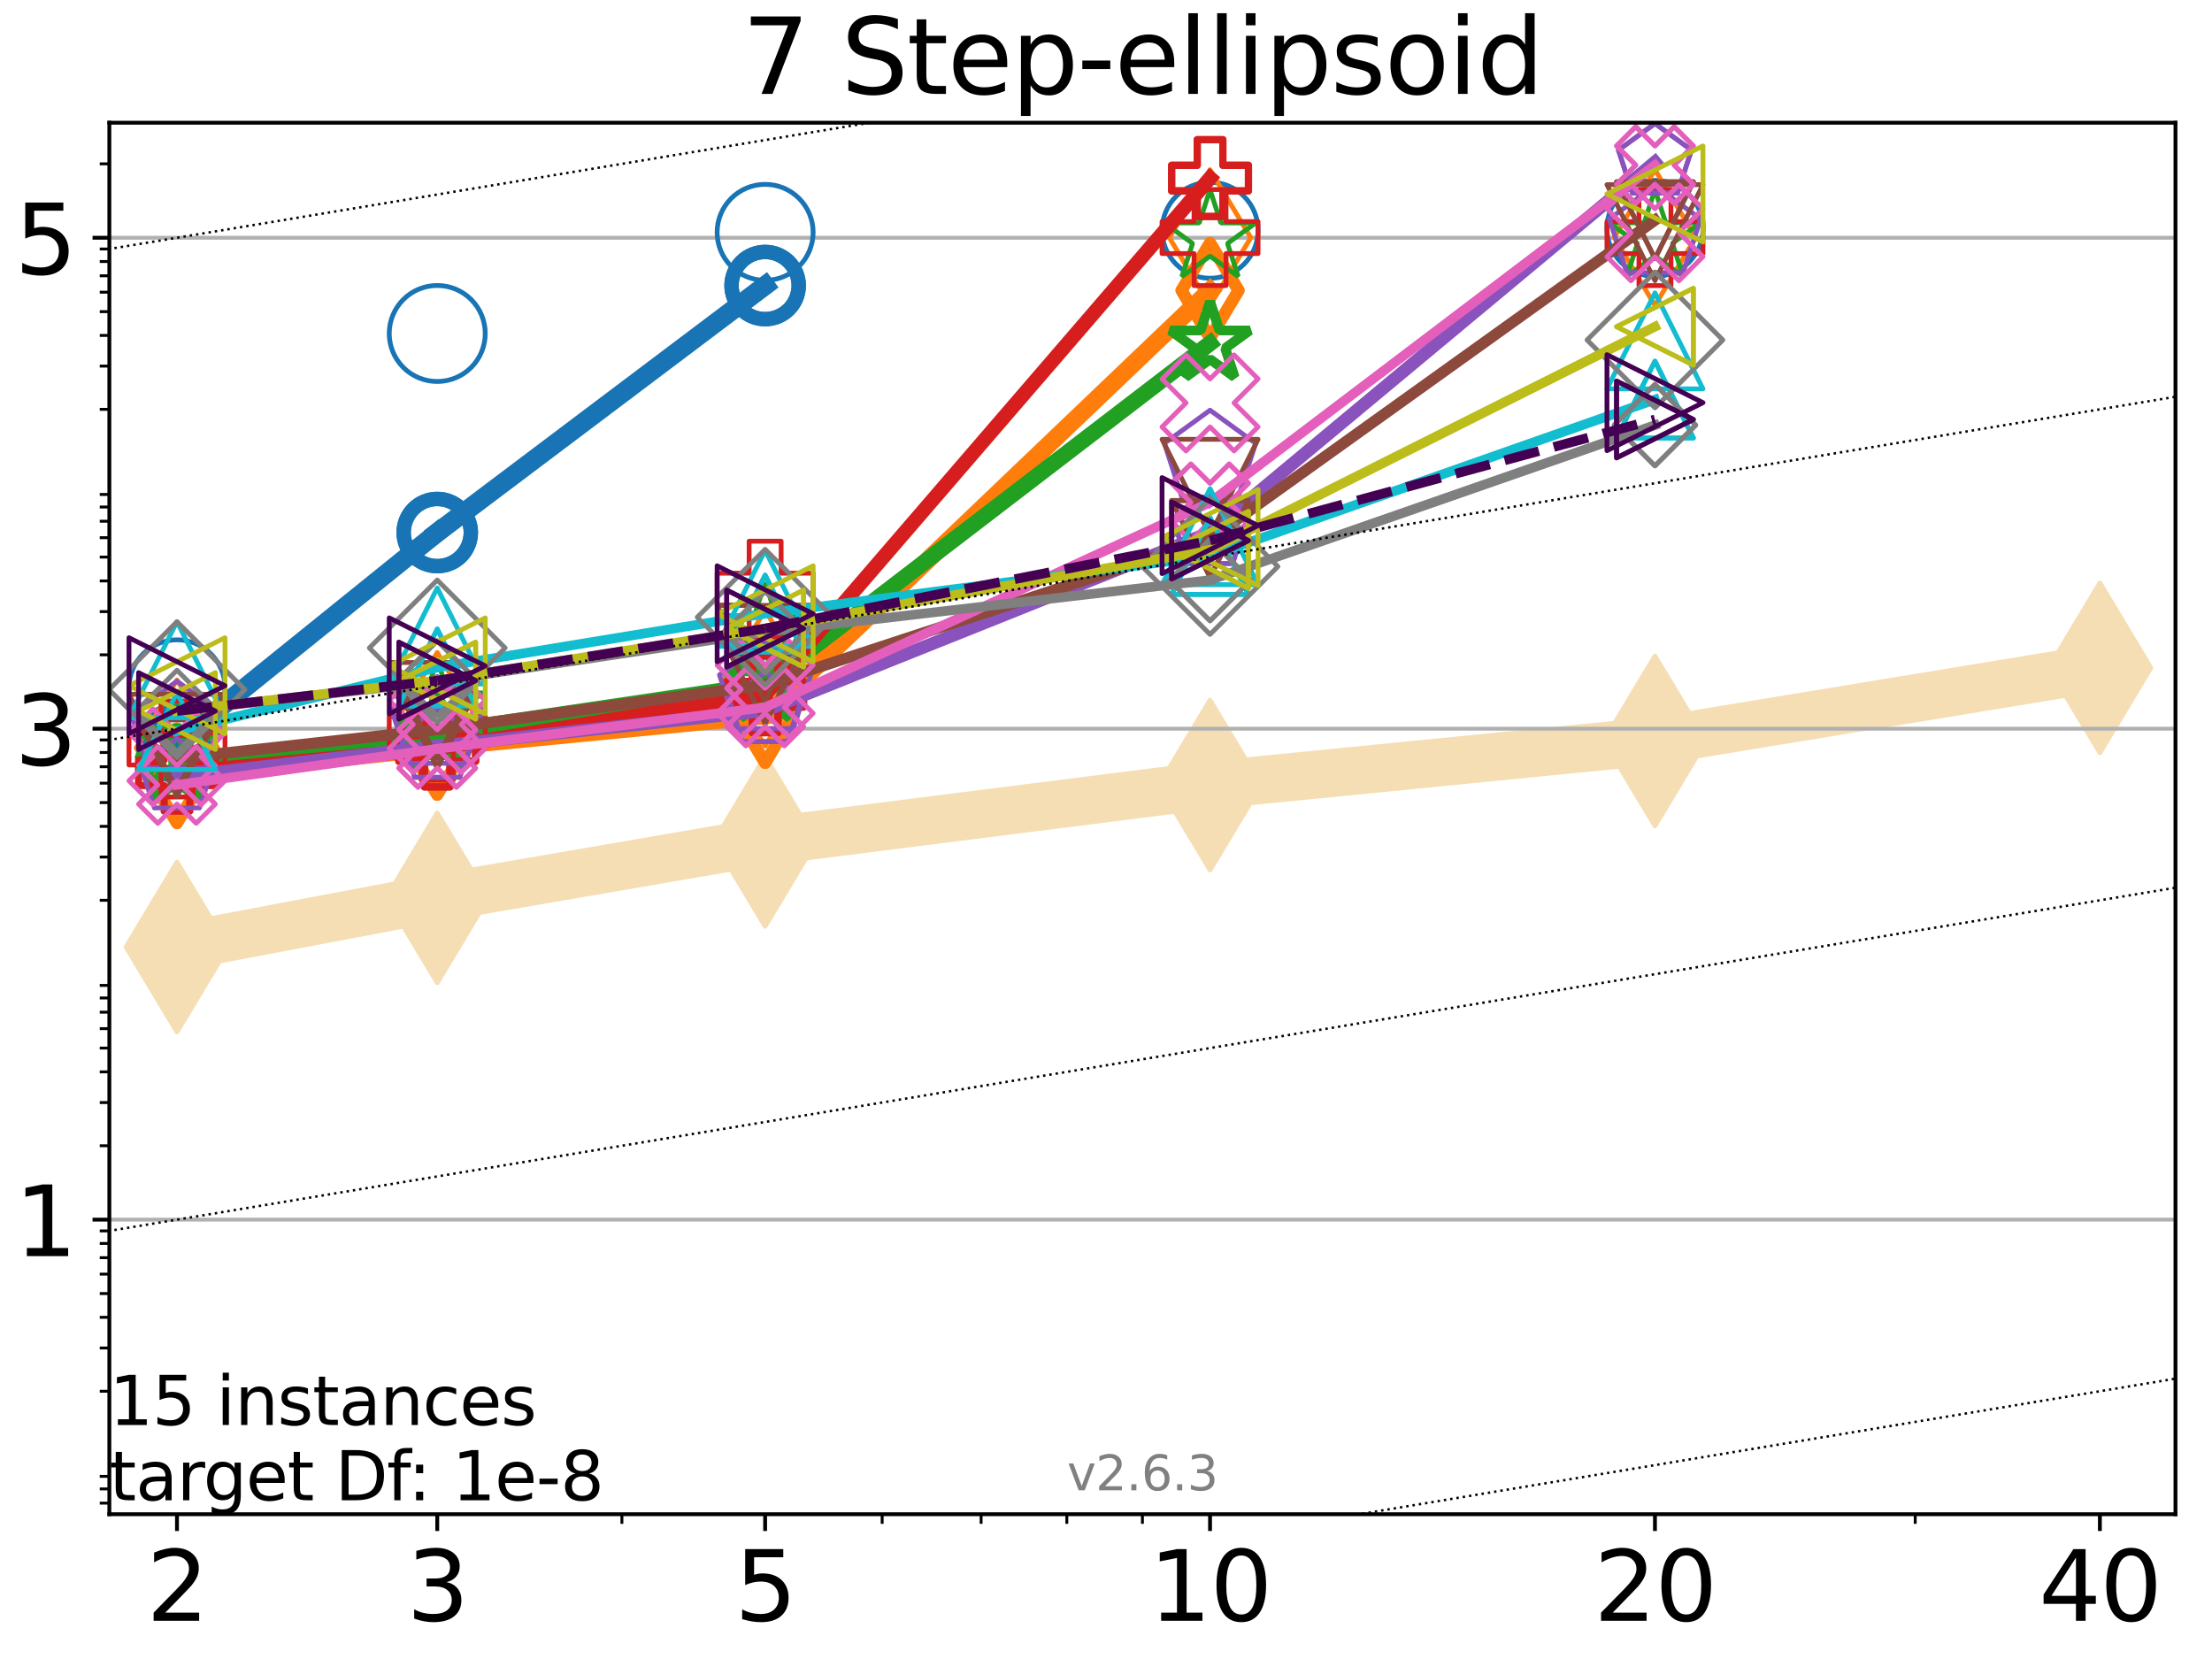 <?xml version="1.0" encoding="utf-8" standalone="no"?>
<!DOCTYPE svg PUBLIC "-//W3C//DTD SVG 1.1//EN"
  "http://www.w3.org/Graphics/SVG/1.1/DTD/svg11.dtd">
<svg xmlns:xlink="http://www.w3.org/1999/xlink" width="460.8pt" height="345.6pt" viewBox="0 0 460.8 345.6" xmlns="http://www.w3.org/2000/svg" version="1.1">
 <defs>
  <style type="text/css">*{stroke-linejoin: round; stroke-linecap: butt}</style>
 </defs>
 <g id="figure_1">
  <g id="patch_1">
   <path d="M 0 345.6 
L 460.8 345.6 
L 460.8 0 
L 0 0 
z
" style="fill: #ffffff"/>
  </g>
  <g id="axes_1">
   <g id="patch_2">
    <path d="M 22.78 315.44 
L 453.192 315.44 
L 453.192 25.56 
L 22.78 25.56 
z
" style="fill: #ffffff"/>
   </g>
   <g id="line2d_1">
    <path d="M 36.868 197.284 
L 91.085 187.033 
L 159.39 175.27 
L 252.074 163.546 
L 344.758 154.362 
L 437.443 139.122 
" clip-path="url(#pd8b49e1b23)" style="fill: none; stroke: #f5deb3; stroke-width: 10; stroke-linecap: square"/>
    <defs>
     <path id="m888c10b390" d="M -0 17.678 
L 10.607 0 
L 0 -17.678 
L -10.607 -0 
z
" style="stroke: #f5deb3; stroke-linejoin: miter"/>
    </defs>
    <g clip-path="url(#pd8b49e1b23)">
     <use xlink:href="#m888c10b390" x="36.868" y="197.284" style="fill: #f5deb3; stroke: #f5deb3; stroke-linejoin: miter"/>
     <use xlink:href="#m888c10b390" x="91.085" y="187.033" style="fill: #f5deb3; stroke: #f5deb3; stroke-linejoin: miter"/>
     <use xlink:href="#m888c10b390" x="159.39" y="175.27" style="fill: #f5deb3; stroke: #f5deb3; stroke-linejoin: miter"/>
     <use xlink:href="#m888c10b390" x="252.074" y="163.546" style="fill: #f5deb3; stroke: #f5deb3; stroke-linejoin: miter"/>
     <use xlink:href="#m888c10b390" x="344.758" y="154.362" style="fill: #f5deb3; stroke: #f5deb3; stroke-linejoin: miter"/>
     <use xlink:href="#m888c10b390" x="437.443" y="139.122" style="fill: #f5deb3; stroke: #f5deb3; stroke-linejoin: miter"/>
    </g>
   </g>
   <g id="matplotlib.axis_1">
    <g id="xtick_1">
     <g id="line2d_2">
      <defs>
       <path id="m9ebcdb21c5" d="M 0 0 
L 0 3.5 
" style="stroke: #000000; stroke-width: 0.8"/>
      </defs>
      <g>
       <use xlink:href="#m9ebcdb21c5" x="36.868" y="315.44" style="stroke: #000000; stroke-width: 0.8"/>
      </g>
     </g>
     <g id="text_1">
      <!-- 2 -->
      <g transform="translate(30.506 337.637)scale(0.2 -0.2)">
       <defs>
        <path id="DejaVuSans-32" d="M 1228 531 
L 3431 531 
L 3431 0 
L 469 0 
L 469 531 
Q 828 903 1448 1529 
Q 2069 2156 2228 2338 
Q 2531 2678 2651 2914 
Q 2772 3150 2772 3378 
Q 2772 3750 2511 3984 
Q 2250 4219 1831 4219 
Q 1534 4219 1204 4116 
Q 875 4013 500 3803 
L 500 4441 
Q 881 4594 1212 4672 
Q 1544 4750 1819 4750 
Q 2544 4750 2975 4387 
Q 3406 4025 3406 3419 
Q 3406 3131 3298 2873 
Q 3191 2616 2906 2266 
Q 2828 2175 2409 1742 
Q 1991 1309 1228 531 
z
" transform="scale(0.016)"/>
       </defs>
       <use xlink:href="#DejaVuSans-32"/>
      </g>
     </g>
    </g>
    <g id="xtick_2">
     <g id="line2d_3">
      <g>
       <use xlink:href="#m9ebcdb21c5" x="91.085" y="315.44" style="stroke: #000000; stroke-width: 0.8"/>
      </g>
     </g>
     <g id="text_2">
      <!-- 3 -->
      <g transform="translate(84.723 337.637)scale(0.2 -0.2)">
       <defs>
        <path id="DejaVuSans-33" d="M 2597 2516 
Q 3050 2419 3304 2112 
Q 3559 1806 3559 1356 
Q 3559 666 3084 287 
Q 2609 -91 1734 -91 
Q 1441 -91 1130 -33 
Q 819 25 488 141 
L 488 750 
Q 750 597 1062 519 
Q 1375 441 1716 441 
Q 2309 441 2620 675 
Q 2931 909 2931 1356 
Q 2931 1769 2642 2001 
Q 2353 2234 1838 2234 
L 1294 2234 
L 1294 2753 
L 1863 2753 
Q 2328 2753 2575 2939 
Q 2822 3125 2822 3475 
Q 2822 3834 2567 4026 
Q 2313 4219 1838 4219 
Q 1578 4219 1281 4162 
Q 984 4106 628 3988 
L 628 4550 
Q 988 4650 1302 4700 
Q 1616 4750 1894 4750 
Q 2613 4750 3031 4423 
Q 3450 4097 3450 3541 
Q 3450 3153 3228 2886 
Q 3006 2619 2597 2516 
z
" transform="scale(0.016)"/>
       </defs>
       <use xlink:href="#DejaVuSans-33"/>
      </g>
     </g>
    </g>
    <g id="xtick_3">
     <g id="line2d_4">
      <g>
       <use xlink:href="#m9ebcdb21c5" x="159.39" y="315.44" style="stroke: #000000; stroke-width: 0.8"/>
      </g>
     </g>
     <g id="text_3">
      <!-- 5 -->
      <g transform="translate(153.028 337.637)scale(0.2 -0.2)">
       <defs>
        <path id="DejaVuSans-35" d="M 691 4666 
L 3169 4666 
L 3169 4134 
L 1269 4134 
L 1269 2991 
Q 1406 3038 1543 3061 
Q 1681 3084 1819 3084 
Q 2600 3084 3056 2656 
Q 3513 2228 3513 1497 
Q 3513 744 3044 326 
Q 2575 -91 1722 -91 
Q 1428 -91 1123 -41 
Q 819 9 494 109 
L 494 744 
Q 775 591 1075 516 
Q 1375 441 1709 441 
Q 2250 441 2565 725 
Q 2881 1009 2881 1497 
Q 2881 1984 2565 2268 
Q 2250 2553 1709 2553 
Q 1456 2553 1204 2497 
Q 953 2441 691 2322 
L 691 4666 
z
" transform="scale(0.016)"/>
       </defs>
       <use xlink:href="#DejaVuSans-35"/>
      </g>
     </g>
    </g>
    <g id="xtick_4">
     <g id="line2d_5">
      <g>
       <use xlink:href="#m9ebcdb21c5" x="252.074" y="315.44" style="stroke: #000000; stroke-width: 0.8"/>
      </g>
     </g>
     <g id="text_4">
      <!-- 10 -->
      <g transform="translate(239.349 337.637)scale(0.2 -0.2)">
       <defs>
        <path id="DejaVuSans-31" d="M 794 531 
L 1825 531 
L 1825 4091 
L 703 3866 
L 703 4441 
L 1819 4666 
L 2450 4666 
L 2450 531 
L 3481 531 
L 3481 0 
L 794 0 
L 794 531 
z
" transform="scale(0.016)"/>
        <path id="DejaVuSans-30" d="M 2034 4250 
Q 1547 4250 1301 3770 
Q 1056 3291 1056 2328 
Q 1056 1369 1301 889 
Q 1547 409 2034 409 
Q 2525 409 2770 889 
Q 3016 1369 3016 2328 
Q 3016 3291 2770 3770 
Q 2525 4250 2034 4250 
z
M 2034 4750 
Q 2819 4750 3233 4129 
Q 3647 3509 3647 2328 
Q 3647 1150 3233 529 
Q 2819 -91 2034 -91 
Q 1250 -91 836 529 
Q 422 1150 422 2328 
Q 422 3509 836 4129 
Q 1250 4750 2034 4750 
z
" transform="scale(0.016)"/>
       </defs>
       <use xlink:href="#DejaVuSans-31"/>
       <use xlink:href="#DejaVuSans-30" x="63.623"/>
      </g>
     </g>
    </g>
    <g id="xtick_5">
     <g id="line2d_6">
      <g>
       <use xlink:href="#m9ebcdb21c5" x="344.758" y="315.44" style="stroke: #000000; stroke-width: 0.8"/>
      </g>
     </g>
     <g id="text_5">
      <!-- 20 -->
      <g transform="translate(332.033 337.637)scale(0.2 -0.2)">
       <use xlink:href="#DejaVuSans-32"/>
       <use xlink:href="#DejaVuSans-30" x="63.623"/>
      </g>
     </g>
    </g>
    <g id="xtick_6">
     <g id="line2d_7">
      <g>
       <use xlink:href="#m9ebcdb21c5" x="437.443" y="315.44" style="stroke: #000000; stroke-width: 0.8"/>
      </g>
     </g>
     <g id="text_6">
      <!-- 40 -->
      <g transform="translate(424.718 337.637)scale(0.2 -0.2)">
       <defs>
        <path id="DejaVuSans-34" d="M 2419 4116 
L 825 1625 
L 2419 1625 
L 2419 4116 
z
M 2253 4666 
L 3047 4666 
L 3047 1625 
L 3713 1625 
L 3713 1100 
L 3047 1100 
L 3047 0 
L 2419 0 
L 2419 1100 
L 313 1100 
L 313 1709 
L 2253 4666 
z
" transform="scale(0.016)"/>
       </defs>
       <use xlink:href="#DejaVuSans-34"/>
       <use xlink:href="#DejaVuSans-30" x="63.623"/>
      </g>
     </g>
    </g>
    <g id="xtick_7">
     <g id="line2d_8">
      <defs>
       <path id="m5748d8d23b" d="M 0 0 
L 0 2 
" style="stroke: #000000; stroke-width: 0.6"/>
      </defs>
      <g>
       <use xlink:href="#m5748d8d23b" x="129.552" y="315.44" style="stroke: #000000; stroke-width: 0.6"/>
      </g>
     </g>
    </g>
    <g id="xtick_8">
     <g id="line2d_9">
      <g>
       <use xlink:href="#m5748d8d23b" x="183.769" y="315.44" style="stroke: #000000; stroke-width: 0.6"/>
      </g>
     </g>
    </g>
    <g id="xtick_9">
     <g id="line2d_10">
      <g>
       <use xlink:href="#m5748d8d23b" x="204.381" y="315.44" style="stroke: #000000; stroke-width: 0.6"/>
      </g>
     </g>
    </g>
    <g id="xtick_10">
     <g id="line2d_11">
      <g>
       <use xlink:href="#m5748d8d23b" x="222.237" y="315.44" style="stroke: #000000; stroke-width: 0.6"/>
      </g>
     </g>
    </g>
    <g id="xtick_11">
     <g id="line2d_12">
      <g>
       <use xlink:href="#m5748d8d23b" x="237.986" y="315.44" style="stroke: #000000; stroke-width: 0.6"/>
      </g>
     </g>
    </g>
    <g id="xtick_12">
     <g id="line2d_13">
      <g>
       <use xlink:href="#m5748d8d23b" x="398.975" y="315.44" style="stroke: #000000; stroke-width: 0.6"/>
      </g>
     </g>
    </g>
   </g>
   <g id="matplotlib.axis_2">
    <g id="ytick_1">
     <g id="line2d_14">
      <path d="M 22.78 254.076 
L 453.192 254.076 
" clip-path="url(#pd8b49e1b23)" style="fill: none; stroke: #b0b0b0; stroke-width: 0.8; stroke-linecap: square"/>
     </g>
     <g id="line2d_15">
      <defs>
       <path id="ma7ad24150f" d="M 0 0 
L -3.5 0 
" style="stroke: #000000; stroke-width: 0.8"/>
      </defs>
      <g>
       <use xlink:href="#ma7ad24150f" x="22.78" y="254.076" style="stroke: #000000; stroke-width: 0.8"/>
      </g>
     </g>
     <g id="text_7">
      <!-- 1 -->
      <g transform="translate(3.055 261.674)scale(0.2 -0.2)">
       <use xlink:href="#DejaVuSans-31"/>
      </g>
     </g>
    </g>
    <g id="ytick_2">
     <g id="line2d_16">
      <path d="M 22.78 151.802 
L 453.192 151.802 
" clip-path="url(#pd8b49e1b23)" style="fill: none; stroke: #b0b0b0; stroke-width: 0.8; stroke-linecap: square"/>
     </g>
     <g id="line2d_17">
      <g>
       <use xlink:href="#ma7ad24150f" x="22.78" y="151.802" style="stroke: #000000; stroke-width: 0.8"/>
      </g>
     </g>
     <g id="text_8">
      <!-- 3 -->
      <g transform="translate(3.055 159.401)scale(0.2 -0.2)">
       <use xlink:href="#DejaVuSans-33"/>
      </g>
     </g>
    </g>
    <g id="ytick_3">
     <g id="line2d_18">
      <path d="M 22.78 49.529 
L 453.192 49.529 
" clip-path="url(#pd8b49e1b23)" style="fill: none; stroke: #b0b0b0; stroke-width: 0.8; stroke-linecap: square"/>
     </g>
     <g id="line2d_19">
      <g>
       <use xlink:href="#ma7ad24150f" x="22.78" y="49.529" style="stroke: #000000; stroke-width: 0.8"/>
      </g>
     </g>
     <g id="text_9">
      <!-- 5 -->
      <g transform="translate(3.055 57.127)scale(0.2 -0.2)">
       <use xlink:href="#DejaVuSans-35"/>
      </g>
     </g>
    </g>
    <g id="ytick_4">
     <g id="line2d_20">
      <defs>
       <path id="ma0a36a6b8a" d="M 0 0 
L -2 0 
" style="stroke: #000000; stroke-width: 0.6"/>
      </defs>
      <g>
       <use xlink:href="#ma0a36a6b8a" x="22.78" y="313.134" style="stroke: #000000; stroke-width: 0.6"/>
      </g>
     </g>
    </g>
    <g id="ytick_5">
     <g id="line2d_21">
      <g>
       <use xlink:href="#ma0a36a6b8a" x="22.78" y="310.168" style="stroke: #000000; stroke-width: 0.6"/>
      </g>
     </g>
    </g>
    <g id="ytick_6">
     <g id="line2d_22">
      <g>
       <use xlink:href="#ma0a36a6b8a" x="22.78" y="307.553" style="stroke: #000000; stroke-width: 0.6"/>
      </g>
     </g>
    </g>
    <g id="ytick_7">
     <g id="line2d_23">
      <g>
       <use xlink:href="#ma0a36a6b8a" x="22.78" y="289.819" style="stroke: #000000; stroke-width: 0.6"/>
      </g>
     </g>
    </g>
    <g id="ytick_8">
     <g id="line2d_24">
      <g>
       <use xlink:href="#ma0a36a6b8a" x="22.78" y="280.814" style="stroke: #000000; stroke-width: 0.6"/>
      </g>
     </g>
    </g>
    <g id="ytick_9">
     <g id="line2d_25">
      <g>
       <use xlink:href="#ma0a36a6b8a" x="22.78" y="274.425" style="stroke: #000000; stroke-width: 0.6"/>
      </g>
     </g>
    </g>
    <g id="ytick_10">
     <g id="line2d_26">
      <g>
       <use xlink:href="#ma0a36a6b8a" x="22.78" y="269.47" style="stroke: #000000; stroke-width: 0.6"/>
      </g>
     </g>
    </g>
    <g id="ytick_11">
     <g id="line2d_27">
      <g>
       <use xlink:href="#ma0a36a6b8a" x="22.78" y="265.42" style="stroke: #000000; stroke-width: 0.6"/>
      </g>
     </g>
    </g>
    <g id="ytick_12">
     <g id="line2d_28">
      <g>
       <use xlink:href="#ma0a36a6b8a" x="22.78" y="261.997" style="stroke: #000000; stroke-width: 0.6"/>
      </g>
     </g>
    </g>
    <g id="ytick_13">
     <g id="line2d_29">
      <g>
       <use xlink:href="#ma0a36a6b8a" x="22.78" y="259.031" style="stroke: #000000; stroke-width: 0.6"/>
      </g>
     </g>
    </g>
    <g id="ytick_14">
     <g id="line2d_30">
      <g>
       <use xlink:href="#ma0a36a6b8a" x="22.78" y="256.416" style="stroke: #000000; stroke-width: 0.6"/>
      </g>
     </g>
    </g>
    <g id="ytick_15">
     <g id="line2d_31">
      <g>
       <use xlink:href="#ma0a36a6b8a" x="22.78" y="238.682" style="stroke: #000000; stroke-width: 0.6"/>
      </g>
     </g>
    </g>
    <g id="ytick_16">
     <g id="line2d_32">
      <g>
       <use xlink:href="#ma0a36a6b8a" x="22.78" y="229.677" style="stroke: #000000; stroke-width: 0.6"/>
      </g>
     </g>
    </g>
    <g id="ytick_17">
     <g id="line2d_33">
      <g>
       <use xlink:href="#ma0a36a6b8a" x="22.78" y="223.288" style="stroke: #000000; stroke-width: 0.6"/>
      </g>
     </g>
    </g>
    <g id="ytick_18">
     <g id="line2d_34">
      <g>
       <use xlink:href="#ma0a36a6b8a" x="22.78" y="218.333" style="stroke: #000000; stroke-width: 0.6"/>
      </g>
     </g>
    </g>
    <g id="ytick_19">
     <g id="line2d_35">
      <g>
       <use xlink:href="#ma0a36a6b8a" x="22.78" y="214.284" style="stroke: #000000; stroke-width: 0.6"/>
      </g>
     </g>
    </g>
    <g id="ytick_20">
     <g id="line2d_36">
      <g>
       <use xlink:href="#ma0a36a6b8a" x="22.78" y="210.86" style="stroke: #000000; stroke-width: 0.6"/>
      </g>
     </g>
    </g>
    <g id="ytick_21">
     <g id="line2d_37">
      <g>
       <use xlink:href="#ma0a36a6b8a" x="22.78" y="207.895" style="stroke: #000000; stroke-width: 0.6"/>
      </g>
     </g>
    </g>
    <g id="ytick_22">
     <g id="line2d_38">
      <g>
       <use xlink:href="#ma0a36a6b8a" x="22.78" y="205.279" style="stroke: #000000; stroke-width: 0.6"/>
      </g>
     </g>
    </g>
    <g id="ytick_23">
     <g id="line2d_39">
      <g>
       <use xlink:href="#ma0a36a6b8a" x="22.78" y="187.545" style="stroke: #000000; stroke-width: 0.6"/>
      </g>
     </g>
    </g>
    <g id="ytick_24">
     <g id="line2d_40">
      <g>
       <use xlink:href="#ma0a36a6b8a" x="22.78" y="178.541" style="stroke: #000000; stroke-width: 0.6"/>
      </g>
     </g>
    </g>
    <g id="ytick_25">
     <g id="line2d_41">
      <g>
       <use xlink:href="#ma0a36a6b8a" x="22.78" y="172.152" style="stroke: #000000; stroke-width: 0.6"/>
      </g>
     </g>
    </g>
    <g id="ytick_26">
     <g id="line2d_42">
      <g>
       <use xlink:href="#ma0a36a6b8a" x="22.78" y="167.196" style="stroke: #000000; stroke-width: 0.6"/>
      </g>
     </g>
    </g>
    <g id="ytick_27">
     <g id="line2d_43">
      <g>
       <use xlink:href="#ma0a36a6b8a" x="22.78" y="163.147" style="stroke: #000000; stroke-width: 0.6"/>
      </g>
     </g>
    </g>
    <g id="ytick_28">
     <g id="line2d_44">
      <g>
       <use xlink:href="#ma0a36a6b8a" x="22.78" y="159.723" style="stroke: #000000; stroke-width: 0.6"/>
      </g>
     </g>
    </g>
    <g id="ytick_29">
     <g id="line2d_45">
      <g>
       <use xlink:href="#ma0a36a6b8a" x="22.78" y="156.758" style="stroke: #000000; stroke-width: 0.6"/>
      </g>
     </g>
    </g>
    <g id="ytick_30">
     <g id="line2d_46">
      <g>
       <use xlink:href="#ma0a36a6b8a" x="22.78" y="154.142" style="stroke: #000000; stroke-width: 0.6"/>
      </g>
     </g>
    </g>
    <g id="ytick_31">
     <g id="line2d_47">
      <g>
       <use xlink:href="#ma0a36a6b8a" x="22.78" y="136.408" style="stroke: #000000; stroke-width: 0.6"/>
      </g>
     </g>
    </g>
    <g id="ytick_32">
     <g id="line2d_48">
      <g>
       <use xlink:href="#ma0a36a6b8a" x="22.78" y="127.404" style="stroke: #000000; stroke-width: 0.6"/>
      </g>
     </g>
    </g>
    <g id="ytick_33">
     <g id="line2d_49">
      <g>
       <use xlink:href="#ma0a36a6b8a" x="22.78" y="121.015" style="stroke: #000000; stroke-width: 0.6"/>
      </g>
     </g>
    </g>
    <g id="ytick_34">
     <g id="line2d_50">
      <g>
       <use xlink:href="#ma0a36a6b8a" x="22.78" y="116.059" style="stroke: #000000; stroke-width: 0.6"/>
      </g>
     </g>
    </g>
    <g id="ytick_35">
     <g id="line2d_51">
      <g>
       <use xlink:href="#ma0a36a6b8a" x="22.78" y="112.01" style="stroke: #000000; stroke-width: 0.6"/>
      </g>
     </g>
    </g>
    <g id="ytick_36">
     <g id="line2d_52">
      <g>
       <use xlink:href="#ma0a36a6b8a" x="22.78" y="108.587" style="stroke: #000000; stroke-width: 0.6"/>
      </g>
     </g>
    </g>
    <g id="ytick_37">
     <g id="line2d_53">
      <g>
       <use xlink:href="#ma0a36a6b8a" x="22.78" y="105.621" style="stroke: #000000; stroke-width: 0.6"/>
      </g>
     </g>
    </g>
    <g id="ytick_38">
     <g id="line2d_54">
      <g>
       <use xlink:href="#ma0a36a6b8a" x="22.78" y="103.005" style="stroke: #000000; stroke-width: 0.6"/>
      </g>
     </g>
    </g>
    <g id="ytick_39">
     <g id="line2d_55">
      <g>
       <use xlink:href="#ma0a36a6b8a" x="22.78" y="85.272" style="stroke: #000000; stroke-width: 0.6"/>
      </g>
     </g>
    </g>
    <g id="ytick_40">
     <g id="line2d_56">
      <g>
       <use xlink:href="#ma0a36a6b8a" x="22.78" y="76.267" style="stroke: #000000; stroke-width: 0.6"/>
      </g>
     </g>
    </g>
    <g id="ytick_41">
     <g id="line2d_57">
      <g>
       <use xlink:href="#ma0a36a6b8a" x="22.78" y="69.878" style="stroke: #000000; stroke-width: 0.6"/>
      </g>
     </g>
    </g>
    <g id="ytick_42">
     <g id="line2d_58">
      <g>
       <use xlink:href="#ma0a36a6b8a" x="22.78" y="64.922" style="stroke: #000000; stroke-width: 0.6"/>
      </g>
     </g>
    </g>
    <g id="ytick_43">
     <g id="line2d_59">
      <g>
       <use xlink:href="#ma0a36a6b8a" x="22.78" y="60.873" style="stroke: #000000; stroke-width: 0.6"/>
      </g>
     </g>
    </g>
    <g id="ytick_44">
     <g id="line2d_60">
      <g>
       <use xlink:href="#ma0a36a6b8a" x="22.78" y="57.45" style="stroke: #000000; stroke-width: 0.6"/>
      </g>
     </g>
    </g>
    <g id="ytick_45">
     <g id="line2d_61">
      <g>
       <use xlink:href="#ma0a36a6b8a" x="22.78" y="54.484" style="stroke: #000000; stroke-width: 0.6"/>
      </g>
     </g>
    </g>
    <g id="ytick_46">
     <g id="line2d_62">
      <g>
       <use xlink:href="#ma0a36a6b8a" x="22.78" y="51.868" style="stroke: #000000; stroke-width: 0.6"/>
      </g>
     </g>
    </g>
    <g id="ytick_47">
     <g id="line2d_63">
      <g>
       <use xlink:href="#ma0a36a6b8a" x="22.78" y="34.135" style="stroke: #000000; stroke-width: 0.6"/>
      </g>
     </g>
    </g>
   </g>
   <g id="line2d_64">
    <path d="M 36.868 154.675 
L 91.085 110.939 
" clip-path="url(#pd8b49e1b23)" style="fill: none; stroke: #1874b4; stroke-width: 4; stroke-linecap: square"/>
    <defs>
     <path id="m4e70f93914" d="M 0 7 
C 1.856 7 3.637 6.262 4.95 4.95 
C 6.262 3.637 7 1.856 7 0 
C 7 -1.856 6.262 -3.637 4.95 -4.95 
C 3.637 -6.262 1.856 -7 0 -7 
C -1.856 -7 -3.637 -6.262 -4.95 -4.95 
C -6.262 -3.637 -7 -1.856 -7 0 
C -7 1.856 -6.262 3.637 -4.95 4.95 
C -3.637 6.262 -1.856 7 0 7 
z
" style="stroke: #1874b4; stroke-width: 3"/>
    </defs>
    <g clip-path="url(#pd8b49e1b23)">
     <use xlink:href="#m4e70f93914" x="36.868" y="154.675" style="fill-opacity: 0; stroke: #1874b4; stroke-width: 3"/>
     <use xlink:href="#m4e70f93914" x="91.085" y="110.939" style="fill-opacity: 0; stroke: #1874b4; stroke-width: 3"/>
    </g>
   </g>
   <g id="line2d_65">
    <path d="M 91.085 110.939 
L 159.39 59.486 
" clip-path="url(#pd8b49e1b23)" style="fill: none; stroke: #1874b4; stroke-width: 4; stroke-linecap: square"/>
    <g clip-path="url(#pd8b49e1b23)">
     <use xlink:href="#m4e70f93914" x="91.085" y="110.939" style="fill-opacity: 0; stroke: #1874b4; stroke-width: 3"/>
     <use xlink:href="#m4e70f93914" x="159.39" y="59.486" style="fill-opacity: 0; stroke: #1874b4; stroke-width: 3"/>
    </g>
   </g>
   <g id="line2d_66">
    <path d="M 159.39 59.486 
" clip-path="url(#pd8b49e1b23)" style="fill: none; stroke: #1874b4; stroke-width: 4; stroke-linecap: square"/>
    <g clip-path="url(#pd8b49e1b23)">
     <use xlink:href="#m4e70f93914" x="159.39" y="59.486" style="fill-opacity: 0; stroke: #1874b4; stroke-width: 3"/>
    </g>
   </g>
   <g id="line2d_67"/>
   <g id="line2d_68">
    <defs>
     <path id="m2a2cad37eb" d="M 0 10 
C 2.652 10 5.196 8.946 7.071 7.071 
C 8.946 5.196 10 2.652 10 0 
C 10 -2.652 8.946 -5.196 7.071 -7.071 
C 5.196 -8.946 2.652 -10 0 -10 
C -2.652 -10 -5.196 -8.946 -7.071 -7.071 
C -8.946 -5.196 -10 -2.652 -10 0 
C -10 2.652 -8.946 5.196 -7.071 7.071 
C -5.196 8.946 -2.652 10 0 10 
z
" style="stroke: #1874b4"/>
    </defs>
    <g clip-path="url(#pd8b49e1b23)">
     <use xlink:href="#m2a2cad37eb" x="36.868" y="143.284" style="fill-opacity: 0; stroke: #1874b4"/>
     <use xlink:href="#m2a2cad37eb" x="91.085" y="69.471" style="fill-opacity: 0; stroke: #1874b4"/>
     <use xlink:href="#m2a2cad37eb" x="159.39" y="48.403" style="fill-opacity: 0; stroke: #1874b4"/>
     <use xlink:href="#m2a2cad37eb" x="252.074" y="47.964" style="fill-opacity: 0; stroke: #1874b4"/>
     <use xlink:href="#m2a2cad37eb" x="344.758" y="47.574" style="fill-opacity: 0; stroke: #1874b4"/>
    </g>
   </g>
   <g id="line2d_69">
    <path d="M 36.868 161.613 
L 91.085 155.67 
" clip-path="url(#pd8b49e1b23)" style="fill: none; stroke: #ff7d0b; stroke-width: 3.667; stroke-linecap: square"/>
    <defs>
     <path id="md8dfcae3e0" d="M -0 9.899 
L 5.94 0 
L 0 -9.899 
L -5.94 -0 
z
" style="stroke: #ff7d0b; stroke-width: 2.5; stroke-linejoin: miter"/>
    </defs>
    <g clip-path="url(#pd8b49e1b23)">
     <use xlink:href="#md8dfcae3e0" x="36.868" y="161.613" style="fill-opacity: 0; stroke: #ff7d0b; stroke-width: 2.5; stroke-linejoin: miter"/>
     <use xlink:href="#md8dfcae3e0" x="91.085" y="155.67" style="fill-opacity: 0; stroke: #ff7d0b; stroke-width: 2.5; stroke-linejoin: miter"/>
    </g>
   </g>
   <g id="line2d_70">
    <path d="M 91.085 155.67 
L 159.39 149.031 
" clip-path="url(#pd8b49e1b23)" style="fill: none; stroke: #ff7d0b; stroke-width: 3.667; stroke-linecap: square"/>
    <g clip-path="url(#pd8b49e1b23)">
     <use xlink:href="#md8dfcae3e0" x="91.085" y="155.67" style="fill-opacity: 0; stroke: #ff7d0b; stroke-width: 2.5; stroke-linejoin: miter"/>
     <use xlink:href="#md8dfcae3e0" x="159.39" y="149.031" style="fill-opacity: 0; stroke: #ff7d0b; stroke-width: 2.5; stroke-linejoin: miter"/>
    </g>
   </g>
   <g id="line2d_71">
    <path d="M 159.39 149.031 
L 252.074 60.506 
" clip-path="url(#pd8b49e1b23)" style="fill: none; stroke: #ff7d0b; stroke-width: 3.667; stroke-linecap: square"/>
    <g clip-path="url(#pd8b49e1b23)">
     <use xlink:href="#md8dfcae3e0" x="159.39" y="149.031" style="fill-opacity: 0; stroke: #ff7d0b; stroke-width: 2.5; stroke-linejoin: miter"/>
     <use xlink:href="#md8dfcae3e0" x="252.074" y="60.506" style="fill-opacity: 0; stroke: #ff7d0b; stroke-width: 2.5; stroke-linejoin: miter"/>
    </g>
   </g>
   <g id="line2d_72">
    <path d="M 252.074 60.506 
" clip-path="url(#pd8b49e1b23)" style="fill: none; stroke: #ff7d0b; stroke-width: 3.667; stroke-linecap: square"/>
    <g clip-path="url(#pd8b49e1b23)">
     <use xlink:href="#md8dfcae3e0" x="252.074" y="60.506" style="fill-opacity: 0; stroke: #ff7d0b; stroke-width: 2.5; stroke-linejoin: miter"/>
    </g>
   </g>
   <g id="line2d_73"/>
   <g id="line2d_74">
    <defs>
     <path id="m93ba0e95a2" d="M -0 14.142 
L 8.485 0 
L -0 -14.142 
L -8.485 -0 
z
" style="stroke: #ff7d0b; stroke-linejoin: miter"/>
    </defs>
    <g clip-path="url(#pd8b49e1b23)">
     <use xlink:href="#m93ba0e95a2" x="36.868" y="155.794" style="fill-opacity: 0; stroke: #ff7d0b; stroke-linejoin: miter"/>
     <use xlink:href="#m93ba0e95a2" x="91.085" y="150.079" style="fill-opacity: 0; stroke: #ff7d0b; stroke-linejoin: miter"/>
     <use xlink:href="#m93ba0e95a2" x="159.39" y="141.248" style="fill-opacity: 0; stroke: #ff7d0b; stroke-linejoin: miter"/>
     <use xlink:href="#m93ba0e95a2" x="252.074" y="49.506" style="fill-opacity: 0; stroke: #ff7d0b; stroke-linejoin: miter"/>
     <use xlink:href="#m93ba0e95a2" x="344.758" y="49.484" style="fill-opacity: 0; stroke: #ff7d0b; stroke-linejoin: miter"/>
    </g>
   </g>
   <g id="line2d_75">
    <path d="M 36.868 159.727 
L 91.085 152.632 
" clip-path="url(#pd8b49e1b23)" style="fill: none; stroke: #22a022; stroke-width: 3.333; stroke-linecap: square"/>
    <defs>
     <path id="meefdaeed52" d="M 0 -8.7 
L -1.953 -2.688 
L -8.274 -2.688 
L -3.16 1.027 
L -5.114 7.038 
L -0 3.323 
L 5.114 7.038 
L 3.16 1.027 
L 8.274 -2.688 
L 1.953 -2.688 
z
" style="stroke: #22a022; stroke-width: 2; stroke-linejoin: bevel"/>
    </defs>
    <g clip-path="url(#pd8b49e1b23)">
     <use xlink:href="#meefdaeed52" x="36.868" y="159.727" style="fill-opacity: 0; stroke: #22a022; stroke-width: 2; stroke-linejoin: bevel"/>
     <use xlink:href="#meefdaeed52" x="91.085" y="152.632" style="fill-opacity: 0; stroke: #22a022; stroke-width: 2; stroke-linejoin: bevel"/>
    </g>
   </g>
   <g id="line2d_76">
    <path d="M 91.085 152.632 
L 159.39 142.531 
" clip-path="url(#pd8b49e1b23)" style="fill: none; stroke: #22a022; stroke-width: 3.333; stroke-linecap: square"/>
    <g clip-path="url(#pd8b49e1b23)">
     <use xlink:href="#meefdaeed52" x="91.085" y="152.632" style="fill-opacity: 0; stroke: #22a022; stroke-width: 2; stroke-linejoin: bevel"/>
     <use xlink:href="#meefdaeed52" x="159.39" y="142.531" style="fill-opacity: 0; stroke: #22a022; stroke-width: 2; stroke-linejoin: bevel"/>
    </g>
   </g>
   <g id="line2d_77">
    <path d="M 159.39 142.531 
L 252.074 71.512 
" clip-path="url(#pd8b49e1b23)" style="fill: none; stroke: #22a022; stroke-width: 3.333; stroke-linecap: square"/>
    <g clip-path="url(#pd8b49e1b23)">
     <use xlink:href="#meefdaeed52" x="159.39" y="142.531" style="fill-opacity: 0; stroke: #22a022; stroke-width: 2; stroke-linejoin: bevel"/>
     <use xlink:href="#meefdaeed52" x="252.074" y="71.512" style="fill-opacity: 0; stroke: #22a022; stroke-width: 2; stroke-linejoin: bevel"/>
    </g>
   </g>
   <g id="line2d_78">
    <path d="M 252.074 71.512 
" clip-path="url(#pd8b49e1b23)" style="fill: none; stroke: #22a022; stroke-width: 3.333; stroke-linecap: square"/>
    <g clip-path="url(#pd8b49e1b23)">
     <use xlink:href="#meefdaeed52" x="252.074" y="71.512" style="fill-opacity: 0; stroke: #22a022; stroke-width: 2; stroke-linejoin: bevel"/>
    </g>
   </g>
   <g id="line2d_79"/>
   <g id="line2d_80">
    <defs>
     <path id="mca34921997" d="M 0 -10 
L -2.245 -3.09 
L -9.511 -3.09 
L -3.633 1.18 
L -5.878 8.09 
L -0 3.82 
L 5.878 8.09 
L 3.633 1.18 
L 9.511 -3.09 
L 2.245 -3.09 
z
" style="stroke: #22a022; stroke-linejoin: bevel"/>
    </defs>
    <g clip-path="url(#pd8b49e1b23)">
     <use xlink:href="#mca34921997" x="36.868" y="154.717" style="fill-opacity: 0; stroke: #22a022; stroke-linejoin: bevel"/>
     <use xlink:href="#mca34921997" x="91.085" y="147.429" style="fill-opacity: 0; stroke: #22a022; stroke-linejoin: bevel"/>
     <use xlink:href="#mca34921997" x="159.39" y="131.345" style="fill-opacity: 0; stroke: #22a022; stroke-linejoin: bevel"/>
     <use xlink:href="#mca34921997" x="252.074" y="49.529" style="fill-opacity: 0; stroke: #22a022; stroke-linejoin: bevel"/>
     <use xlink:href="#mca34921997" x="344.758" y="49.506" style="fill-opacity: 0; stroke: #22a022; stroke-linejoin: bevel"/>
    </g>
   </g>
   <g id="line2d_81">
    <path d="M 36.868 160.97 
L 91.085 155.927 
" clip-path="url(#pd8b49e1b23)" style="fill: none; stroke: #d61e1f; stroke-width: 3; stroke-linecap: square"/>
    <defs>
     <path id="m389134fb73" d="M -2.667 8 
L 2.667 8 
L 2.667 2.667 
L 8 2.667 
L 8 -2.667 
L 2.667 -2.667 
L 2.667 -8 
L -2.667 -8 
L -2.667 -2.667 
L -8 -2.667 
L -8 2.667 
L -2.667 2.667 
z
" style="stroke: #d61e1f; stroke-width: 1.5; stroke-linejoin: miter"/>
    </defs>
    <g clip-path="url(#pd8b49e1b23)">
     <use xlink:href="#m389134fb73" x="36.868" y="160.97" style="fill-opacity: 0; stroke: #d61e1f; stroke-width: 1.5; stroke-linejoin: miter"/>
     <use xlink:href="#m389134fb73" x="91.085" y="155.927" style="fill-opacity: 0; stroke: #d61e1f; stroke-width: 1.5; stroke-linejoin: miter"/>
    </g>
   </g>
   <g id="line2d_82">
    <path d="M 91.085 155.927 
L 159.39 144.633 
" clip-path="url(#pd8b49e1b23)" style="fill: none; stroke: #d61e1f; stroke-width: 3; stroke-linecap: square"/>
    <g clip-path="url(#pd8b49e1b23)">
     <use xlink:href="#m389134fb73" x="91.085" y="155.927" style="fill-opacity: 0; stroke: #d61e1f; stroke-width: 1.5; stroke-linejoin: miter"/>
     <use xlink:href="#m389134fb73" x="159.39" y="144.633" style="fill-opacity: 0; stroke: #d61e1f; stroke-width: 1.5; stroke-linejoin: miter"/>
    </g>
   </g>
   <g id="line2d_83">
    <path d="M 159.39 144.633 
L 252.074 37.097 
" clip-path="url(#pd8b49e1b23)" style="fill: none; stroke: #d61e1f; stroke-width: 3; stroke-linecap: square"/>
    <g clip-path="url(#pd8b49e1b23)">
     <use xlink:href="#m389134fb73" x="159.39" y="144.633" style="fill-opacity: 0; stroke: #d61e1f; stroke-width: 1.5; stroke-linejoin: miter"/>
     <use xlink:href="#m389134fb73" x="252.074" y="37.097" style="fill-opacity: 0; stroke: #d61e1f; stroke-width: 1.5; stroke-linejoin: miter"/>
    </g>
   </g>
   <g id="line2d_84">
    <path d="M 252.074 37.097 
" clip-path="url(#pd8b49e1b23)" style="fill: none; stroke: #d61e1f; stroke-width: 3; stroke-linecap: square"/>
    <g clip-path="url(#pd8b49e1b23)">
     <use xlink:href="#m389134fb73" x="252.074" y="37.097" style="fill-opacity: 0; stroke: #d61e1f; stroke-width: 1.5; stroke-linejoin: miter"/>
    </g>
   </g>
   <g id="line2d_85"/>
   <g id="line2d_86">
    <defs>
     <path id="m871cb54b7c" d="M -3.333 10 
L 3.333 10 
L 3.333 3.333 
L 10 3.333 
L 10 -3.333 
L 3.333 -3.333 
L 3.333 -10 
L -3.333 -10 
L -3.333 -3.333 
L -10 -3.333 
L -10 3.333 
L -3.333 3.333 
z
" style="stroke: #d61e1f; stroke-linejoin: miter"/>
    </defs>
    <g clip-path="url(#pd8b49e1b23)">
     <use xlink:href="#m871cb54b7c" x="36.868" y="156.021" style="fill-opacity: 0; stroke: #d61e1f; stroke-linejoin: miter"/>
     <use xlink:href="#m871cb54b7c" x="91.085" y="152.524" style="fill-opacity: 0; stroke: #d61e1f; stroke-linejoin: miter"/>
     <use xlink:href="#m871cb54b7c" x="159.39" y="122.744" style="fill-opacity: 0; stroke: #d61e1f; stroke-linejoin: miter"/>
     <use xlink:href="#m871cb54b7c" x="252.074" y="49.489" style="fill-opacity: 0; stroke: #d61e1f; stroke-linejoin: miter"/>
     <use xlink:href="#m871cb54b7c" x="344.758" y="49.489" style="fill-opacity: 0; stroke: #d61e1f; stroke-linejoin: miter"/>
    </g>
   </g>
   <g id="line2d_87">
    <path d="M 36.868 161.832 
L 91.085 155.452 
" clip-path="url(#pd8b49e1b23)" style="fill: none; stroke: #8a52bd; stroke-width: 2.667; stroke-linecap: square"/>
    <defs>
     <path id="m692ea658d1" d="M 0 -8 
L -7.608 -2.472 
L -4.702 6.472 
L 4.702 6.472 
L 7.608 -2.472 
z
" style="stroke: #8a52bd; stroke-linejoin: miter"/>
    </defs>
    <g clip-path="url(#pd8b49e1b23)">
     <use xlink:href="#m692ea658d1" x="36.868" y="161.832" style="fill-opacity: 0; stroke: #8a52bd; stroke-linejoin: miter"/>
     <use xlink:href="#m692ea658d1" x="91.085" y="155.452" style="fill-opacity: 0; stroke: #8a52bd; stroke-linejoin: miter"/>
    </g>
   </g>
   <g id="line2d_88">
    <path d="M 91.085 155.452 
L 159.39 148.023 
" clip-path="url(#pd8b49e1b23)" style="fill: none; stroke: #8a52bd; stroke-width: 2.667; stroke-linecap: square"/>
    <g clip-path="url(#pd8b49e1b23)">
     <use xlink:href="#m692ea658d1" x="91.085" y="155.452" style="fill-opacity: 0; stroke: #8a52bd; stroke-linejoin: miter"/>
     <use xlink:href="#m692ea658d1" x="159.39" y="148.023" style="fill-opacity: 0; stroke: #8a52bd; stroke-linejoin: miter"/>
    </g>
   </g>
   <g id="line2d_89">
    <path d="M 159.39 148.023 
L 252.074 110.918 
" clip-path="url(#pd8b49e1b23)" style="fill: none; stroke: #8a52bd; stroke-width: 2.667; stroke-linecap: square"/>
    <g clip-path="url(#pd8b49e1b23)">
     <use xlink:href="#m692ea658d1" x="159.39" y="148.023" style="fill-opacity: 0; stroke: #8a52bd; stroke-linejoin: miter"/>
     <use xlink:href="#m692ea658d1" x="252.074" y="110.918" style="fill-opacity: 0; stroke: #8a52bd; stroke-linejoin: miter"/>
    </g>
   </g>
   <g id="line2d_90">
    <path d="M 252.074 110.918 
L 344.758 33.737 
" clip-path="url(#pd8b49e1b23)" style="fill: none; stroke: #8a52bd; stroke-width: 2.667; stroke-linecap: square"/>
    <g clip-path="url(#pd8b49e1b23)">
     <use xlink:href="#m692ea658d1" x="252.074" y="110.918" style="fill-opacity: 0; stroke: #8a52bd; stroke-linejoin: miter"/>
     <use xlink:href="#m692ea658d1" x="344.758" y="33.737" style="fill-opacity: 0; stroke: #8a52bd; stroke-linejoin: miter"/>
    </g>
   </g>
   <g id="line2d_91">
    <path d="M 344.758 33.737 
" clip-path="url(#pd8b49e1b23)" style="fill: none; stroke: #8a52bd; stroke-width: 2.667; stroke-linecap: square"/>
    <g clip-path="url(#pd8b49e1b23)">
     <use xlink:href="#m692ea658d1" x="344.758" y="33.737" style="fill-opacity: 0; stroke: #8a52bd; stroke-linejoin: miter"/>
    </g>
   </g>
   <g id="line2d_92"/>
   <g id="line2d_93">
    <defs>
     <path id="m10d0550b6a" d="M 0 -10 
L -9.511 -3.09 
L -5.878 8.09 
L 5.878 8.09 
L 9.511 -3.09 
z
" style="stroke: #8a52bd; stroke-linejoin: miter"/>
    </defs>
    <g clip-path="url(#pd8b49e1b23)">
     <use xlink:href="#m10d0550b6a" x="36.868" y="151.891" style="fill-opacity: 0; stroke: #8a52bd; stroke-linejoin: miter"/>
     <use xlink:href="#m10d0550b6a" x="91.085" y="150.924" style="fill-opacity: 0; stroke: #8a52bd; stroke-linejoin: miter"/>
     <use xlink:href="#m10d0550b6a" x="159.39" y="143.679" style="fill-opacity: 0; stroke: #8a52bd; stroke-linejoin: miter"/>
     <use xlink:href="#m10d0550b6a" x="252.074" y="95.453" style="fill-opacity: 0; stroke: #8a52bd; stroke-linejoin: miter"/>
     <use xlink:href="#m10d0550b6a" x="344.758" y="48.696" style="fill-opacity: 0; stroke: #8a52bd; stroke-linejoin: miter"/>
    </g>
   </g>
   <g id="line2d_94">
    <path d="M 36.868 157.964 
L 91.085 151.983 
" clip-path="url(#pd8b49e1b23)" style="fill: none; stroke: #8c493c; stroke-width: 2.333; stroke-linecap: square"/>
    <defs>
     <path id="ma409d4b417" d="M -0 8 
L 8 -8 
L -8 -8 
z
" style="stroke: #8c493c; stroke-linejoin: miter"/>
    </defs>
    <g clip-path="url(#pd8b49e1b23)">
     <use xlink:href="#ma409d4b417" x="36.868" y="157.964" style="fill-opacity: 0; stroke: #8c493c; stroke-linejoin: miter"/>
     <use xlink:href="#ma409d4b417" x="91.085" y="151.983" style="fill-opacity: 0; stroke: #8c493c; stroke-linejoin: miter"/>
    </g>
   </g>
   <g id="line2d_95">
    <path d="M 91.085 151.983 
L 159.39 142.655 
" clip-path="url(#pd8b49e1b23)" style="fill: none; stroke: #8c493c; stroke-width: 2.333; stroke-linecap: square"/>
    <g clip-path="url(#pd8b49e1b23)">
     <use xlink:href="#ma409d4b417" x="91.085" y="151.983" style="fill-opacity: 0; stroke: #8c493c; stroke-linejoin: miter"/>
     <use xlink:href="#ma409d4b417" x="159.39" y="142.655" style="fill-opacity: 0; stroke: #8c493c; stroke-linejoin: miter"/>
    </g>
   </g>
   <g id="line2d_96">
    <path d="M 159.39 142.655 
L 252.074 112.264 
" clip-path="url(#pd8b49e1b23)" style="fill: none; stroke: #8c493c; stroke-width: 2.333; stroke-linecap: square"/>
    <g clip-path="url(#pd8b49e1b23)">
     <use xlink:href="#ma409d4b417" x="159.39" y="142.655" style="fill-opacity: 0; stroke: #8c493c; stroke-linejoin: miter"/>
     <use xlink:href="#ma409d4b417" x="252.074" y="112.264" style="fill-opacity: 0; stroke: #8c493c; stroke-linejoin: miter"/>
    </g>
   </g>
   <g id="line2d_97">
    <path d="M 252.074 112.264 
L 344.758 45.868 
" clip-path="url(#pd8b49e1b23)" style="fill: none; stroke: #8c493c; stroke-width: 2.333; stroke-linecap: square"/>
    <g clip-path="url(#pd8b49e1b23)">
     <use xlink:href="#ma409d4b417" x="252.074" y="112.264" style="fill-opacity: 0; stroke: #8c493c; stroke-linejoin: miter"/>
     <use xlink:href="#ma409d4b417" x="344.758" y="45.868" style="fill-opacity: 0; stroke: #8c493c; stroke-linejoin: miter"/>
    </g>
   </g>
   <g id="line2d_98">
    <path d="M 344.758 45.868 
" clip-path="url(#pd8b49e1b23)" style="fill: none; stroke: #8c493c; stroke-width: 2.333; stroke-linecap: square"/>
    <g clip-path="url(#pd8b49e1b23)">
     <use xlink:href="#ma409d4b417" x="344.758" y="45.868" style="fill-opacity: 0; stroke: #8c493c; stroke-linejoin: miter"/>
    </g>
   </g>
   <g id="line2d_99"/>
   <g id="line2d_100">
    <defs>
     <path id="mf7052b78f4" d="M -0 10 
L 10 -10 
L -10 -10 
z
" style="stroke: #8c493c; stroke-linejoin: miter"/>
    </defs>
    <g clip-path="url(#pd8b49e1b23)">
     <use xlink:href="#mf7052b78f4" x="36.868" y="154.629" style="fill-opacity: 0; stroke: #8c493c; stroke-linejoin: miter"/>
     <use xlink:href="#mf7052b78f4" x="91.085" y="148.014" style="fill-opacity: 0; stroke: #8c493c; stroke-linejoin: miter"/>
     <use xlink:href="#mf7052b78f4" x="159.39" y="136.119" style="fill-opacity: 0; stroke: #8c493c; stroke-linejoin: miter"/>
     <use xlink:href="#mf7052b78f4" x="252.074" y="101.513" style="fill-opacity: 0; stroke: #8c493c; stroke-linejoin: miter"/>
     <use xlink:href="#mf7052b78f4" x="344.758" y="48.47" style="fill-opacity: 0; stroke: #8c493c; stroke-linejoin: miter"/>
    </g>
   </g>
   <g id="line2d_101">
    <path d="M 36.868 163.508 
L 91.085 156.002 
" clip-path="url(#pd8b49e1b23)" style="fill: none; stroke: #e35fbb; stroke-width: 2; stroke-linecap: square"/>
    <defs>
     <path id="mdbf2787043" d="M -4 8 
L 0 4 
L 4 8 
L 8 4 
L 4 0 
L 8 -4 
L 4 -8 
L 0 -4 
L -4 -8 
L -8 -4 
L -4 0 
L -8 4 
z
" style="stroke: #e35fbb; stroke-linejoin: miter"/>
    </defs>
    <g clip-path="url(#pd8b49e1b23)">
     <use xlink:href="#mdbf2787043" x="36.868" y="163.508" style="fill-opacity: 0; stroke: #e35fbb; stroke-linejoin: miter"/>
     <use xlink:href="#mdbf2787043" x="91.085" y="156.002" style="fill-opacity: 0; stroke: #e35fbb; stroke-linejoin: miter"/>
    </g>
   </g>
   <g id="line2d_102">
    <path d="M 91.085 156.002 
L 159.39 147.35 
" clip-path="url(#pd8b49e1b23)" style="fill: none; stroke: #e35fbb; stroke-width: 2; stroke-linecap: square"/>
    <g clip-path="url(#pd8b49e1b23)">
     <use xlink:href="#mdbf2787043" x="91.085" y="156.002" style="fill-opacity: 0; stroke: #e35fbb; stroke-linejoin: miter"/>
     <use xlink:href="#mdbf2787043" x="159.39" y="147.35" style="fill-opacity: 0; stroke: #e35fbb; stroke-linejoin: miter"/>
    </g>
   </g>
   <g id="line2d_103">
    <path d="M 159.39 147.35 
L 252.074 104.664 
" clip-path="url(#pd8b49e1b23)" style="fill: none; stroke: #e35fbb; stroke-width: 2; stroke-linecap: square"/>
    <g clip-path="url(#pd8b49e1b23)">
     <use xlink:href="#mdbf2787043" x="159.39" y="147.35" style="fill-opacity: 0; stroke: #e35fbb; stroke-linejoin: miter"/>
     <use xlink:href="#mdbf2787043" x="252.074" y="104.664" style="fill-opacity: 0; stroke: #e35fbb; stroke-linejoin: miter"/>
    </g>
   </g>
   <g id="line2d_104">
    <path d="M 252.074 104.664 
L 344.758 34.394 
" clip-path="url(#pd8b49e1b23)" style="fill: none; stroke: #e35fbb; stroke-width: 2; stroke-linecap: square"/>
    <g clip-path="url(#pd8b49e1b23)">
     <use xlink:href="#mdbf2787043" x="252.074" y="104.664" style="fill-opacity: 0; stroke: #e35fbb; stroke-linejoin: miter"/>
     <use xlink:href="#mdbf2787043" x="344.758" y="34.394" style="fill-opacity: 0; stroke: #e35fbb; stroke-linejoin: miter"/>
    </g>
   </g>
   <g id="line2d_105">
    <path d="M 344.758 34.394 
" clip-path="url(#pd8b49e1b23)" style="fill: none; stroke: #e35fbb; stroke-width: 2; stroke-linecap: square"/>
    <g clip-path="url(#pd8b49e1b23)">
     <use xlink:href="#mdbf2787043" x="344.758" y="34.394" style="fill-opacity: 0; stroke: #e35fbb; stroke-linejoin: miter"/>
    </g>
   </g>
   <g id="line2d_106"/>
   <g id="line2d_107">
    <defs>
     <path id="m3cdbdd3965" d="M -5 10 
L 0 5 
L 5 10 
L 10 5 
L 5 0 
L 10 -5 
L 5 -10 
L 0 -5 
L -5 -10 
L -10 -5 
L -5 0 
L -10 5 
z
" style="stroke: #e35fbb; stroke-linejoin: miter"/>
    </defs>
    <g clip-path="url(#pd8b49e1b23)">
     <use xlink:href="#m3cdbdd3965" x="36.868" y="157.65" style="fill-opacity: 0; stroke: #e35fbb; stroke-linejoin: miter"/>
     <use xlink:href="#m3cdbdd3965" x="91.085" y="150.924" style="fill-opacity: 0; stroke: #e35fbb; stroke-linejoin: miter"/>
     <use xlink:href="#m3cdbdd3965" x="159.39" y="143.584" style="fill-opacity: 0; stroke: #e35fbb; stroke-linejoin: miter"/>
     <use xlink:href="#m3cdbdd3965" x="252.074" y="83.938" style="fill-opacity: 0; stroke: #e35fbb; stroke-linejoin: miter"/>
     <use xlink:href="#m3cdbdd3965" x="344.758" y="48.487" style="fill-opacity: 0; stroke: #e35fbb; stroke-linejoin: miter"/>
    </g>
   </g>
   <g id="line2d_108">
    <path d="M 36.868 152.309 
L 91.085 139.045 
" clip-path="url(#pd8b49e1b23)" style="fill: none; stroke: #11bdcf; stroke-width: 2; stroke-linecap: square"/>
    <defs>
     <path id="m6a73d40fa1" d="M 0 -8 
L -8 8 
L 8 8 
z
" style="stroke: #11bdcf; stroke-linejoin: miter"/>
    </defs>
    <g clip-path="url(#pd8b49e1b23)">
     <use xlink:href="#m6a73d40fa1" x="36.868" y="152.309" style="fill-opacity: 0; stroke: #11bdcf; stroke-linejoin: miter"/>
     <use xlink:href="#m6a73d40fa1" x="91.085" y="139.045" style="fill-opacity: 0; stroke: #11bdcf; stroke-linejoin: miter"/>
    </g>
   </g>
   <g id="line2d_109">
    <path d="M 91.085 139.045 
L 159.39 127.816 
" clip-path="url(#pd8b49e1b23)" style="fill: none; stroke: #11bdcf; stroke-width: 2; stroke-linecap: square"/>
    <g clip-path="url(#pd8b49e1b23)">
     <use xlink:href="#m6a73d40fa1" x="91.085" y="139.045" style="fill-opacity: 0; stroke: #11bdcf; stroke-linejoin: miter"/>
     <use xlink:href="#m6a73d40fa1" x="159.39" y="127.816" style="fill-opacity: 0; stroke: #11bdcf; stroke-linejoin: miter"/>
    </g>
   </g>
   <g id="line2d_110">
    <path d="M 159.39 127.816 
L 252.074 115.828 
" clip-path="url(#pd8b49e1b23)" style="fill: none; stroke: #11bdcf; stroke-width: 2; stroke-linecap: square"/>
    <g clip-path="url(#pd8b49e1b23)">
     <use xlink:href="#m6a73d40fa1" x="159.39" y="127.816" style="fill-opacity: 0; stroke: #11bdcf; stroke-linejoin: miter"/>
     <use xlink:href="#m6a73d40fa1" x="252.074" y="115.828" style="fill-opacity: 0; stroke: #11bdcf; stroke-linejoin: miter"/>
    </g>
   </g>
   <g id="line2d_111">
    <path d="M 252.074 115.828 
L 344.758 83.241 
" clip-path="url(#pd8b49e1b23)" style="fill: none; stroke: #11bdcf; stroke-width: 2; stroke-linecap: square"/>
    <g clip-path="url(#pd8b49e1b23)">
     <use xlink:href="#m6a73d40fa1" x="252.074" y="115.828" style="fill-opacity: 0; stroke: #11bdcf; stroke-linejoin: miter"/>
     <use xlink:href="#m6a73d40fa1" x="344.758" y="83.241" style="fill-opacity: 0; stroke: #11bdcf; stroke-linejoin: miter"/>
    </g>
   </g>
   <g id="line2d_112">
    <path d="M 344.758 83.241 
" clip-path="url(#pd8b49e1b23)" style="fill: none; stroke: #11bdcf; stroke-width: 2; stroke-linecap: square"/>
    <g clip-path="url(#pd8b49e1b23)">
     <use xlink:href="#m6a73d40fa1" x="344.758" y="83.241" style="fill-opacity: 0; stroke: #11bdcf; stroke-linejoin: miter"/>
    </g>
   </g>
   <g id="line2d_113"/>
   <g id="line2d_114">
    <defs>
     <path id="m7db7e86635" d="M 0 -10 
L -10 10 
L 10 10 
z
" style="stroke: #11bdcf; stroke-linejoin: miter"/>
    </defs>
    <g clip-path="url(#pd8b49e1b23)">
     <use xlink:href="#m7db7e86635" x="36.868" y="139.508" style="fill-opacity: 0; stroke: #11bdcf; stroke-linejoin: miter"/>
     <use xlink:href="#m7db7e86635" x="91.085" y="132.489" style="fill-opacity: 0; stroke: #11bdcf; stroke-linejoin: miter"/>
     <use xlink:href="#m7db7e86635" x="159.39" y="124.648" style="fill-opacity: 0; stroke: #11bdcf; stroke-linejoin: miter"/>
     <use xlink:href="#m7db7e86635" x="252.074" y="111.797" style="fill-opacity: 0; stroke: #11bdcf; stroke-linejoin: miter"/>
     <use xlink:href="#m7db7e86635" x="344.758" y="71.01" style="fill-opacity: 0; stroke: #11bdcf; stroke-linejoin: miter"/>
    </g>
   </g>
   <g id="line2d_115">
    <path d="M 36.868 148.106 
L 91.085 141.974 
" clip-path="url(#pd8b49e1b23)" style="fill: none; stroke: #7f7f7f; stroke-width: 2; stroke-linecap: square"/>
    <defs>
     <path id="m0f4cc1efd7" d="M -0 8.485 
L 8.485 0 
L 0 -8.485 
L -8.485 -0 
z
" style="stroke: #7f7f7f; stroke-linejoin: miter"/>
    </defs>
    <g clip-path="url(#pd8b49e1b23)">
     <use xlink:href="#m0f4cc1efd7" x="36.868" y="148.106" style="fill-opacity: 0; stroke: #7f7f7f; stroke-linejoin: miter"/>
     <use xlink:href="#m0f4cc1efd7" x="91.085" y="141.974" style="fill-opacity: 0; stroke: #7f7f7f; stroke-linejoin: miter"/>
    </g>
   </g>
   <g id="line2d_116">
    <path d="M 91.085 141.974 
L 159.39 131.656 
" clip-path="url(#pd8b49e1b23)" style="fill: none; stroke: #7f7f7f; stroke-width: 2; stroke-linecap: square"/>
    <g clip-path="url(#pd8b49e1b23)">
     <use xlink:href="#m0f4cc1efd7" x="91.085" y="141.974" style="fill-opacity: 0; stroke: #7f7f7f; stroke-linejoin: miter"/>
     <use xlink:href="#m0f4cc1efd7" x="159.39" y="131.656" style="fill-opacity: 0; stroke: #7f7f7f; stroke-linejoin: miter"/>
    </g>
   </g>
   <g id="line2d_117">
    <path d="M 159.39 131.656 
L 252.074 120.844 
" clip-path="url(#pd8b49e1b23)" style="fill: none; stroke: #7f7f7f; stroke-width: 2; stroke-linecap: square"/>
    <g clip-path="url(#pd8b49e1b23)">
     <use xlink:href="#m0f4cc1efd7" x="159.39" y="131.656" style="fill-opacity: 0; stroke: #7f7f7f; stroke-linejoin: miter"/>
     <use xlink:href="#m0f4cc1efd7" x="252.074" y="120.844" style="fill-opacity: 0; stroke: #7f7f7f; stroke-linejoin: miter"/>
    </g>
   </g>
   <g id="line2d_118">
    <path d="M 252.074 120.844 
L 344.758 88.56 
" clip-path="url(#pd8b49e1b23)" style="fill: none; stroke: #7f7f7f; stroke-width: 2; stroke-linecap: square"/>
    <g clip-path="url(#pd8b49e1b23)">
     <use xlink:href="#m0f4cc1efd7" x="252.074" y="120.844" style="fill-opacity: 0; stroke: #7f7f7f; stroke-linejoin: miter"/>
     <use xlink:href="#m0f4cc1efd7" x="344.758" y="88.56" style="fill-opacity: 0; stroke: #7f7f7f; stroke-linejoin: miter"/>
    </g>
   </g>
   <g id="line2d_119">
    <path d="M 344.758 88.56 
" clip-path="url(#pd8b49e1b23)" style="fill: none; stroke: #7f7f7f; stroke-width: 2; stroke-linecap: square"/>
    <g clip-path="url(#pd8b49e1b23)">
     <use xlink:href="#m0f4cc1efd7" x="344.758" y="88.56" style="fill-opacity: 0; stroke: #7f7f7f; stroke-linejoin: miter"/>
    </g>
   </g>
   <g id="line2d_120"/>
   <g id="line2d_121">
    <defs>
     <path id="m6103561b23" d="M -0 14.142 
L 14.142 0 
L 0 -14.142 
L -14.142 -0 
z
" style="stroke: #7f7f7f; stroke-linejoin: miter"/>
    </defs>
    <g clip-path="url(#pd8b49e1b23)">
     <use xlink:href="#m6103561b23" x="36.868" y="143.658" style="fill-opacity: 0; stroke: #7f7f7f; stroke-linejoin: miter"/>
     <use xlink:href="#m6103561b23" x="91.085" y="134.979" style="fill-opacity: 0; stroke: #7f7f7f; stroke-linejoin: miter"/>
     <use xlink:href="#m6103561b23" x="159.39" y="128.58" style="fill-opacity: 0; stroke: #7f7f7f; stroke-linejoin: miter"/>
     <use xlink:href="#m6103561b23" x="252.074" y="118.014" style="fill-opacity: 0; stroke: #7f7f7f; stroke-linejoin: miter"/>
     <use xlink:href="#m6103561b23" x="344.758" y="70.819" style="fill-opacity: 0; stroke: #7f7f7f; stroke-linejoin: miter"/>
    </g>
   </g>
   <g id="line2d_122">
    <path d="M 36.868 148.125 
L 91.085 141.782 
" clip-path="url(#pd8b49e1b23)" style="fill: none; stroke: #bcbd1a; stroke-width: 2; stroke-linecap: square"/>
    <defs>
     <path id="m6c59742efa" d="M -8 -0 
L 8 8 
L 8 -8 
z
" style="stroke: #bcbd1a; stroke-linejoin: miter"/>
    </defs>
    <g clip-path="url(#pd8b49e1b23)">
     <use xlink:href="#m6c59742efa" x="36.868" y="148.125" style="fill-opacity: 0; stroke: #bcbd1a; stroke-linejoin: miter"/>
     <use xlink:href="#m6c59742efa" x="91.085" y="141.782" style="fill-opacity: 0; stroke: #bcbd1a; stroke-linejoin: miter"/>
    </g>
   </g>
   <g id="line2d_123">
    <path d="M 91.085 141.782 
L 159.39 130.93 
" clip-path="url(#pd8b49e1b23)" style="fill: none; stroke: #bcbd1a; stroke-width: 2; stroke-linecap: square"/>
    <g clip-path="url(#pd8b49e1b23)">
     <use xlink:href="#m6c59742efa" x="91.085" y="141.782" style="fill-opacity: 0; stroke: #bcbd1a; stroke-linejoin: miter"/>
     <use xlink:href="#m6c59742efa" x="159.39" y="130.93" style="fill-opacity: 0; stroke: #bcbd1a; stroke-linejoin: miter"/>
    </g>
   </g>
   <g id="line2d_124">
    <path d="M 159.39 130.93 
L 252.074 114.538 
" clip-path="url(#pd8b49e1b23)" style="fill: none; stroke: #bcbd1a; stroke-width: 2; stroke-linecap: square"/>
    <g clip-path="url(#pd8b49e1b23)">
     <use xlink:href="#m6c59742efa" x="159.39" y="130.93" style="fill-opacity: 0; stroke: #bcbd1a; stroke-linejoin: miter"/>
     <use xlink:href="#m6c59742efa" x="252.074" y="114.538" style="fill-opacity: 0; stroke: #bcbd1a; stroke-linejoin: miter"/>
    </g>
   </g>
   <g id="line2d_125">
    <path d="M 252.074 114.538 
L 344.758 68.055 
" clip-path="url(#pd8b49e1b23)" style="fill: none; stroke: #bcbd1a; stroke-width: 2; stroke-linecap: square"/>
    <g clip-path="url(#pd8b49e1b23)">
     <use xlink:href="#m6c59742efa" x="252.074" y="114.538" style="fill-opacity: 0; stroke: #bcbd1a; stroke-linejoin: miter"/>
     <use xlink:href="#m6c59742efa" x="344.758" y="68.055" style="fill-opacity: 0; stroke: #bcbd1a; stroke-linejoin: miter"/>
    </g>
   </g>
   <g id="line2d_126">
    <path d="M 344.758 68.055 
" clip-path="url(#pd8b49e1b23)" style="fill: none; stroke: #bcbd1a; stroke-width: 2; stroke-linecap: square"/>
    <g clip-path="url(#pd8b49e1b23)">
     <use xlink:href="#m6c59742efa" x="344.758" y="68.055" style="fill-opacity: 0; stroke: #bcbd1a; stroke-linejoin: miter"/>
    </g>
   </g>
   <g id="line2d_127"/>
   <g id="line2d_128">
    <defs>
     <path id="m4852deb8e4" d="M -10 -0 
L 10 10 
L 10 -10 
z
" style="stroke: #bcbd1a; stroke-linejoin: miter"/>
    </defs>
    <g clip-path="url(#pd8b49e1b23)">
     <use xlink:href="#m4852deb8e4" x="36.868" y="142.849" style="fill-opacity: 0; stroke: #bcbd1a; stroke-linejoin: miter"/>
     <use xlink:href="#m4852deb8e4" x="91.085" y="138.715" style="fill-opacity: 0; stroke: #bcbd1a; stroke-linejoin: miter"/>
     <use xlink:href="#m4852deb8e4" x="159.39" y="127.868" style="fill-opacity: 0; stroke: #bcbd1a; stroke-linejoin: miter"/>
     <use xlink:href="#m4852deb8e4" x="252.074" y="111.971" style="fill-opacity: 0; stroke: #bcbd1a; stroke-linejoin: miter"/>
     <use xlink:href="#m4852deb8e4" x="344.758" y="40.401" style="fill-opacity: 0; stroke: #bcbd1a; stroke-linejoin: miter"/>
    </g>
   </g>
   <g id="line2d_129"/>
   <g id="line2d_130">
    <path d="M 95.569 346.6 
L 461.8 285.773 
" clip-path="url(#pd8b49e1b23)" style="fill: none; stroke-dasharray: 0.5,0.825; stroke-dashoffset: 0; stroke: #000000; stroke-width: 0.5"/>
   </g>
   <g id="line2d_131">
    <path d="M -1 260.365 
L 461.8 183.5 
" clip-path="url(#pd8b49e1b23)" style="fill: none; stroke-dasharray: 0.5,0.825; stroke-dashoffset: 0; stroke: #000000; stroke-width: 0.5"/>
   </g>
   <g id="line2d_132">
    <path d="M -1 158.092 
L 461.8 81.226 
" clip-path="url(#pd8b49e1b23)" style="fill: none; stroke-dasharray: 0.5,0.825; stroke-dashoffset: 0; stroke: #000000; stroke-width: 0.5"/>
   </g>
   <g id="line2d_133">
    <path d="M -1 55.818 
L 341.096 -1 
" clip-path="url(#pd8b49e1b23)" style="fill: none; stroke-dasharray: 0.5,0.825; stroke-dashoffset: 0; stroke: #000000; stroke-width: 0.5"/>
   </g>
   <g id="line2d_134">
    <path clip-path="url(#pd8b49e1b23)" style="fill: none; stroke-dasharray: 0.5,0.825; stroke-dashoffset: 0; stroke: #000000; stroke-width: 0.5"/>
   </g>
   <g id="line2d_135">
    <path d="M 36.868 148.125 
L 91.085 141.782 
" clip-path="url(#pd8b49e1b23)" style="fill: none; stroke-dasharray: 7.4,3.2; stroke-dashoffset: 0; stroke: #440154; stroke-width: 2"/>
    <defs>
     <path id="m6c482dad39" d="M 8 0 
L -8 -8 
L -8 8 
z
" style="stroke: #440154; stroke-linejoin: miter"/>
    </defs>
    <g clip-path="url(#pd8b49e1b23)">
     <use xlink:href="#m6c482dad39" x="36.868" y="148.125" style="fill-opacity: 0; stroke: #440154; stroke-linejoin: miter"/>
     <use xlink:href="#m6c482dad39" x="91.085" y="141.782" style="fill-opacity: 0; stroke: #440154; stroke-linejoin: miter"/>
    </g>
   </g>
   <g id="line2d_136">
    <path d="M 91.085 141.782 
L 159.39 130.93 
" clip-path="url(#pd8b49e1b23)" style="fill: none; stroke-dasharray: 7.4,3.2; stroke-dashoffset: 0; stroke: #440154; stroke-width: 2"/>
    <g clip-path="url(#pd8b49e1b23)">
     <use xlink:href="#m6c482dad39" x="91.085" y="141.782" style="fill-opacity: 0; stroke: #440154; stroke-linejoin: miter"/>
     <use xlink:href="#m6c482dad39" x="159.39" y="130.93" style="fill-opacity: 0; stroke: #440154; stroke-linejoin: miter"/>
    </g>
   </g>
   <g id="line2d_137">
    <path d="M 159.39 130.93 
L 252.074 112.609 
" clip-path="url(#pd8b49e1b23)" style="fill: none; stroke-dasharray: 7.4,3.2; stroke-dashoffset: 0; stroke: #440154; stroke-width: 2"/>
    <g clip-path="url(#pd8b49e1b23)">
     <use xlink:href="#m6c482dad39" x="159.39" y="130.93" style="fill-opacity: 0; stroke: #440154; stroke-linejoin: miter"/>
     <use xlink:href="#m6c482dad39" x="252.074" y="112.609" style="fill-opacity: 0; stroke: #440154; stroke-linejoin: miter"/>
    </g>
   </g>
   <g id="line2d_138">
    <path d="M 252.074 112.609 
L 344.758 87.382 
" clip-path="url(#pd8b49e1b23)" style="fill: none; stroke-dasharray: 7.4,3.2; stroke-dashoffset: 0; stroke: #440154; stroke-width: 2"/>
    <g clip-path="url(#pd8b49e1b23)">
     <use xlink:href="#m6c482dad39" x="252.074" y="112.609" style="fill-opacity: 0; stroke: #440154; stroke-linejoin: miter"/>
     <use xlink:href="#m6c482dad39" x="344.758" y="87.382" style="fill-opacity: 0; stroke: #440154; stroke-linejoin: miter"/>
    </g>
   </g>
   <g id="line2d_139">
    <path d="M 344.758 87.382 
" clip-path="url(#pd8b49e1b23)" style="fill: none; stroke-dasharray: 7.4,3.2; stroke-dashoffset: 0; stroke: #440154; stroke-width: 2"/>
    <g clip-path="url(#pd8b49e1b23)">
     <use xlink:href="#m6c482dad39" x="344.758" y="87.382" style="fill-opacity: 0; stroke: #440154; stroke-linejoin: miter"/>
    </g>
   </g>
   <g id="line2d_140"/>
   <g id="line2d_141">
    <defs>
     <path id="m1aa0afe56a" d="M 10 0 
L -10 -10 
L -10 10 
z
" style="stroke: #440154; stroke-linejoin: miter"/>
    </defs>
    <g clip-path="url(#pd8b49e1b23)">
     <use xlink:href="#m1aa0afe56a" x="36.868" y="142.849" style="fill-opacity: 0; stroke: #440154; stroke-linejoin: miter"/>
     <use xlink:href="#m1aa0afe56a" x="91.085" y="138.715" style="fill-opacity: 0; stroke: #440154; stroke-linejoin: miter"/>
     <use xlink:href="#m1aa0afe56a" x="159.39" y="127.868" style="fill-opacity: 0; stroke: #440154; stroke-linejoin: miter"/>
     <use xlink:href="#m1aa0afe56a" x="252.074" y="109.49" style="fill-opacity: 0; stroke: #440154; stroke-linejoin: miter"/>
     <use xlink:href="#m1aa0afe56a" x="344.758" y="83.883" style="fill-opacity: 0; stroke: #440154; stroke-linejoin: miter"/>
    </g>
   </g>
   <g id="patch_3">
    <path d="M 22.78 315.44 
L 22.78 25.56 
" style="fill: none; stroke: #000000; stroke-width: 0.8; stroke-linejoin: miter; stroke-linecap: square"/>
   </g>
   <g id="patch_4">
    <path d="M 453.192 315.44 
L 453.192 25.56 
" style="fill: none; stroke: #000000; stroke-width: 0.8; stroke-linejoin: miter; stroke-linecap: square"/>
   </g>
   <g id="patch_5">
    <path d="M 22.78 315.44 
L 453.192 315.44 
" style="fill: none; stroke: #000000; stroke-width: 0.8; stroke-linejoin: miter; stroke-linecap: square"/>
   </g>
   <g id="patch_6">
    <path d="M 22.78 25.56 
L 453.192 25.56 
" style="fill: none; stroke: #000000; stroke-width: 0.8; stroke-linejoin: miter; stroke-linecap: square"/>
   </g>
   <g id="text_10">
    <!-- 15 instances -->
    <g transform="translate(22.78 296.851)scale(0.14 -0.14)">
     <defs>
      <path id="DejaVuSans-20" transform="scale(0.016)"/>
      <path id="DejaVuSans-69" d="M 603 3500 
L 1178 3500 
L 1178 0 
L 603 0 
L 603 3500 
z
M 603 4863 
L 1178 4863 
L 1178 4134 
L 603 4134 
L 603 4863 
z
" transform="scale(0.016)"/>
      <path id="DejaVuSans-6e" d="M 3513 2113 
L 3513 0 
L 2938 0 
L 2938 2094 
Q 2938 2591 2744 2837 
Q 2550 3084 2163 3084 
Q 1697 3084 1428 2787 
Q 1159 2491 1159 1978 
L 1159 0 
L 581 0 
L 581 3500 
L 1159 3500 
L 1159 2956 
Q 1366 3272 1645 3428 
Q 1925 3584 2291 3584 
Q 2894 3584 3203 3211 
Q 3513 2838 3513 2113 
z
" transform="scale(0.016)"/>
      <path id="DejaVuSans-73" d="M 2834 3397 
L 2834 2853 
Q 2591 2978 2328 3040 
Q 2066 3103 1784 3103 
Q 1356 3103 1142 2972 
Q 928 2841 928 2578 
Q 928 2378 1081 2264 
Q 1234 2150 1697 2047 
L 1894 2003 
Q 2506 1872 2764 1633 
Q 3022 1394 3022 966 
Q 3022 478 2636 193 
Q 2250 -91 1575 -91 
Q 1294 -91 989 -36 
Q 684 19 347 128 
L 347 722 
Q 666 556 975 473 
Q 1284 391 1588 391 
Q 1994 391 2212 530 
Q 2431 669 2431 922 
Q 2431 1156 2273 1281 
Q 2116 1406 1581 1522 
L 1381 1569 
Q 847 1681 609 1914 
Q 372 2147 372 2553 
Q 372 3047 722 3315 
Q 1072 3584 1716 3584 
Q 2034 3584 2315 3537 
Q 2597 3491 2834 3397 
z
" transform="scale(0.016)"/>
      <path id="DejaVuSans-74" d="M 1172 4494 
L 1172 3500 
L 2356 3500 
L 2356 3053 
L 1172 3053 
L 1172 1153 
Q 1172 725 1289 603 
Q 1406 481 1766 481 
L 2356 481 
L 2356 0 
L 1766 0 
Q 1100 0 847 248 
Q 594 497 594 1153 
L 594 3053 
L 172 3053 
L 172 3500 
L 594 3500 
L 594 4494 
L 1172 4494 
z
" transform="scale(0.016)"/>
      <path id="DejaVuSans-61" d="M 2194 1759 
Q 1497 1759 1228 1600 
Q 959 1441 959 1056 
Q 959 750 1161 570 
Q 1363 391 1709 391 
Q 2188 391 2477 730 
Q 2766 1069 2766 1631 
L 2766 1759 
L 2194 1759 
z
M 3341 1997 
L 3341 0 
L 2766 0 
L 2766 531 
Q 2569 213 2275 61 
Q 1981 -91 1556 -91 
Q 1019 -91 701 211 
Q 384 513 384 1019 
Q 384 1609 779 1909 
Q 1175 2209 1959 2209 
L 2766 2209 
L 2766 2266 
Q 2766 2663 2505 2880 
Q 2244 3097 1772 3097 
Q 1472 3097 1187 3025 
Q 903 2953 641 2809 
L 641 3341 
Q 956 3463 1253 3523 
Q 1550 3584 1831 3584 
Q 2591 3584 2966 3190 
Q 3341 2797 3341 1997 
z
" transform="scale(0.016)"/>
      <path id="DejaVuSans-63" d="M 3122 3366 
L 3122 2828 
Q 2878 2963 2633 3030 
Q 2388 3097 2138 3097 
Q 1578 3097 1268 2742 
Q 959 2388 959 1747 
Q 959 1106 1268 751 
Q 1578 397 2138 397 
Q 2388 397 2633 464 
Q 2878 531 3122 666 
L 3122 134 
Q 2881 22 2623 -34 
Q 2366 -91 2075 -91 
Q 1284 -91 818 406 
Q 353 903 353 1747 
Q 353 2603 823 3093 
Q 1294 3584 2113 3584 
Q 2378 3584 2631 3529 
Q 2884 3475 3122 3366 
z
" transform="scale(0.016)"/>
      <path id="DejaVuSans-65" d="M 3597 1894 
L 3597 1613 
L 953 1613 
Q 991 1019 1311 708 
Q 1631 397 2203 397 
Q 2534 397 2845 478 
Q 3156 559 3463 722 
L 3463 178 
Q 3153 47 2828 -22 
Q 2503 -91 2169 -91 
Q 1331 -91 842 396 
Q 353 884 353 1716 
Q 353 2575 817 3079 
Q 1281 3584 2069 3584 
Q 2775 3584 3186 3129 
Q 3597 2675 3597 1894 
z
M 3022 2063 
Q 3016 2534 2758 2815 
Q 2500 3097 2075 3097 
Q 1594 3097 1305 2825 
Q 1016 2553 972 2059 
L 3022 2063 
z
" transform="scale(0.016)"/>
     </defs>
     <use xlink:href="#DejaVuSans-31"/>
     <use xlink:href="#DejaVuSans-35" x="63.623"/>
     <use xlink:href="#DejaVuSans-20" x="127.246"/>
     <use xlink:href="#DejaVuSans-69" x="159.033"/>
     <use xlink:href="#DejaVuSans-6e" x="186.816"/>
     <use xlink:href="#DejaVuSans-73" x="250.195"/>
     <use xlink:href="#DejaVuSans-74" x="302.295"/>
     <use xlink:href="#DejaVuSans-61" x="341.504"/>
     <use xlink:href="#DejaVuSans-6e" x="402.783"/>
     <use xlink:href="#DejaVuSans-63" x="466.162"/>
     <use xlink:href="#DejaVuSans-65" x="521.143"/>
     <use xlink:href="#DejaVuSans-73" x="582.666"/>
    </g>
    <!-- target Df: 1e-8 -->
    <g transform="translate(22.78 312.528)scale(0.14 -0.14)">
     <defs>
      <path id="DejaVuSans-72" d="M 2631 2963 
Q 2534 3019 2420 3045 
Q 2306 3072 2169 3072 
Q 1681 3072 1420 2755 
Q 1159 2438 1159 1844 
L 1159 0 
L 581 0 
L 581 3500 
L 1159 3500 
L 1159 2956 
Q 1341 3275 1631 3429 
Q 1922 3584 2338 3584 
Q 2397 3584 2469 3576 
Q 2541 3569 2628 3553 
L 2631 2963 
z
" transform="scale(0.016)"/>
      <path id="DejaVuSans-67" d="M 2906 1791 
Q 2906 2416 2648 2759 
Q 2391 3103 1925 3103 
Q 1463 3103 1205 2759 
Q 947 2416 947 1791 
Q 947 1169 1205 825 
Q 1463 481 1925 481 
Q 2391 481 2648 825 
Q 2906 1169 2906 1791 
z
M 3481 434 
Q 3481 -459 3084 -895 
Q 2688 -1331 1869 -1331 
Q 1566 -1331 1297 -1286 
Q 1028 -1241 775 -1147 
L 775 -588 
Q 1028 -725 1275 -790 
Q 1522 -856 1778 -856 
Q 2344 -856 2625 -561 
Q 2906 -266 2906 331 
L 2906 616 
Q 2728 306 2450 153 
Q 2172 0 1784 0 
Q 1141 0 747 490 
Q 353 981 353 1791 
Q 353 2603 747 3093 
Q 1141 3584 1784 3584 
Q 2172 3584 2450 3431 
Q 2728 3278 2906 2969 
L 2906 3500 
L 3481 3500 
L 3481 434 
z
" transform="scale(0.016)"/>
      <path id="DejaVuSans-44" d="M 1259 4147 
L 1259 519 
L 2022 519 
Q 2988 519 3436 956 
Q 3884 1394 3884 2338 
Q 3884 3275 3436 3711 
Q 2988 4147 2022 4147 
L 1259 4147 
z
M 628 4666 
L 1925 4666 
Q 3281 4666 3915 4102 
Q 4550 3538 4550 2338 
Q 4550 1131 3912 565 
Q 3275 0 1925 0 
L 628 0 
L 628 4666 
z
" transform="scale(0.016)"/>
      <path id="DejaVuSans-66" d="M 2375 4863 
L 2375 4384 
L 1825 4384 
Q 1516 4384 1395 4259 
Q 1275 4134 1275 3809 
L 1275 3500 
L 2222 3500 
L 2222 3053 
L 1275 3053 
L 1275 0 
L 697 0 
L 697 3053 
L 147 3053 
L 147 3500 
L 697 3500 
L 697 3744 
Q 697 4328 969 4595 
Q 1241 4863 1831 4863 
L 2375 4863 
z
" transform="scale(0.016)"/>
      <path id="DejaVuSans-3a" d="M 750 794 
L 1409 794 
L 1409 0 
L 750 0 
L 750 794 
z
M 750 3309 
L 1409 3309 
L 1409 2516 
L 750 2516 
L 750 3309 
z
" transform="scale(0.016)"/>
      <path id="DejaVuSans-2d" d="M 313 2009 
L 1997 2009 
L 1997 1497 
L 313 1497 
L 313 2009 
z
" transform="scale(0.016)"/>
      <path id="DejaVuSans-38" d="M 2034 2216 
Q 1584 2216 1326 1975 
Q 1069 1734 1069 1313 
Q 1069 891 1326 650 
Q 1584 409 2034 409 
Q 2484 409 2743 651 
Q 3003 894 3003 1313 
Q 3003 1734 2745 1975 
Q 2488 2216 2034 2216 
z
M 1403 2484 
Q 997 2584 770 2862 
Q 544 3141 544 3541 
Q 544 4100 942 4425 
Q 1341 4750 2034 4750 
Q 2731 4750 3128 4425 
Q 3525 4100 3525 3541 
Q 3525 3141 3298 2862 
Q 3072 2584 2669 2484 
Q 3125 2378 3379 2068 
Q 3634 1759 3634 1313 
Q 3634 634 3220 271 
Q 2806 -91 2034 -91 
Q 1263 -91 848 271 
Q 434 634 434 1313 
Q 434 1759 690 2068 
Q 947 2378 1403 2484 
z
M 1172 3481 
Q 1172 3119 1398 2916 
Q 1625 2713 2034 2713 
Q 2441 2713 2670 2916 
Q 2900 3119 2900 3481 
Q 2900 3844 2670 4047 
Q 2441 4250 2034 4250 
Q 1625 4250 1398 4047 
Q 1172 3844 1172 3481 
z
" transform="scale(0.016)"/>
     </defs>
     <use xlink:href="#DejaVuSans-74"/>
     <use xlink:href="#DejaVuSans-61" x="39.209"/>
     <use xlink:href="#DejaVuSans-72" x="100.488"/>
     <use xlink:href="#DejaVuSans-67" x="139.852"/>
     <use xlink:href="#DejaVuSans-65" x="203.328"/>
     <use xlink:href="#DejaVuSans-74" x="264.852"/>
     <use xlink:href="#DejaVuSans-20" x="304.061"/>
     <use xlink:href="#DejaVuSans-44" x="335.848"/>
     <use xlink:href="#DejaVuSans-66" x="412.85"/>
     <use xlink:href="#DejaVuSans-3a" x="444.43"/>
     <use xlink:href="#DejaVuSans-20" x="478.121"/>
     <use xlink:href="#DejaVuSans-31" x="509.908"/>
     <use xlink:href="#DejaVuSans-65" x="573.531"/>
     <use xlink:href="#DejaVuSans-2d" x="635.055"/>
     <use xlink:href="#DejaVuSans-38" x="671.139"/>
    </g>
   </g>
   <g id="text_11">
    <!-- v2.6.3 -->
    <g style="fill: #808080" transform="translate(222.305 310.462)scale(0.1 -0.1)">
     <defs>
      <path id="DejaVuSans-76" d="M 191 3500 
L 800 3500 
L 1894 563 
L 2988 3500 
L 3597 3500 
L 2284 0 
L 1503 0 
L 191 3500 
z
" transform="scale(0.016)"/>
      <path id="DejaVuSans-2e" d="M 684 794 
L 1344 794 
L 1344 0 
L 684 0 
L 684 794 
z
" transform="scale(0.016)"/>
      <path id="DejaVuSans-36" d="M 2113 2584 
Q 1688 2584 1439 2293 
Q 1191 2003 1191 1497 
Q 1191 994 1439 701 
Q 1688 409 2113 409 
Q 2538 409 2786 701 
Q 3034 994 3034 1497 
Q 3034 2003 2786 2293 
Q 2538 2584 2113 2584 
z
M 3366 4563 
L 3366 3988 
Q 3128 4100 2886 4159 
Q 2644 4219 2406 4219 
Q 1781 4219 1451 3797 
Q 1122 3375 1075 2522 
Q 1259 2794 1537 2939 
Q 1816 3084 2150 3084 
Q 2853 3084 3261 2657 
Q 3669 2231 3669 1497 
Q 3669 778 3244 343 
Q 2819 -91 2113 -91 
Q 1303 -91 875 529 
Q 447 1150 447 2328 
Q 447 3434 972 4092 
Q 1497 4750 2381 4750 
Q 2619 4750 2861 4703 
Q 3103 4656 3366 4563 
z
" transform="scale(0.016)"/>
     </defs>
     <use xlink:href="#DejaVuSans-76"/>
     <use xlink:href="#DejaVuSans-32" x="59.18"/>
     <use xlink:href="#DejaVuSans-2e" x="122.803"/>
     <use xlink:href="#DejaVuSans-36" x="154.59"/>
     <use xlink:href="#DejaVuSans-2e" x="218.213"/>
     <use xlink:href="#DejaVuSans-33" x="250"/>
    </g>
   </g>
   <g id="text_12">
    <!-- 7 Step-ellipsoid -->
    <g transform="translate(154.6 19.56)scale(0.216 -0.216)">
     <defs>
      <path id="DejaVuSans-37" d="M 525 4666 
L 3525 4666 
L 3525 4397 
L 1831 0 
L 1172 0 
L 2766 4134 
L 525 4134 
L 525 4666 
z
" transform="scale(0.016)"/>
      <path id="DejaVuSans-53" d="M 3425 4513 
L 3425 3897 
Q 3066 4069 2747 4153 
Q 2428 4238 2131 4238 
Q 1616 4238 1336 4038 
Q 1056 3838 1056 3469 
Q 1056 3159 1242 3001 
Q 1428 2844 1947 2747 
L 2328 2669 
Q 3034 2534 3370 2195 
Q 3706 1856 3706 1288 
Q 3706 609 3251 259 
Q 2797 -91 1919 -91 
Q 1588 -91 1214 -16 
Q 841 59 441 206 
L 441 856 
Q 825 641 1194 531 
Q 1563 422 1919 422 
Q 2459 422 2753 634 
Q 3047 847 3047 1241 
Q 3047 1584 2836 1778 
Q 2625 1972 2144 2069 
L 1759 2144 
Q 1053 2284 737 2584 
Q 422 2884 422 3419 
Q 422 4038 858 4394 
Q 1294 4750 2059 4750 
Q 2388 4750 2728 4690 
Q 3069 4631 3425 4513 
z
" transform="scale(0.016)"/>
      <path id="DejaVuSans-70" d="M 1159 525 
L 1159 -1331 
L 581 -1331 
L 581 3500 
L 1159 3500 
L 1159 2969 
Q 1341 3281 1617 3432 
Q 1894 3584 2278 3584 
Q 2916 3584 3314 3078 
Q 3713 2572 3713 1747 
Q 3713 922 3314 415 
Q 2916 -91 2278 -91 
Q 1894 -91 1617 61 
Q 1341 213 1159 525 
z
M 3116 1747 
Q 3116 2381 2855 2742 
Q 2594 3103 2138 3103 
Q 1681 3103 1420 2742 
Q 1159 2381 1159 1747 
Q 1159 1113 1420 752 
Q 1681 391 2138 391 
Q 2594 391 2855 752 
Q 3116 1113 3116 1747 
z
" transform="scale(0.016)"/>
      <path id="DejaVuSans-6c" d="M 603 4863 
L 1178 4863 
L 1178 0 
L 603 0 
L 603 4863 
z
" transform="scale(0.016)"/>
      <path id="DejaVuSans-6f" d="M 1959 3097 
Q 1497 3097 1228 2736 
Q 959 2375 959 1747 
Q 959 1119 1226 758 
Q 1494 397 1959 397 
Q 2419 397 2687 759 
Q 2956 1122 2956 1747 
Q 2956 2369 2687 2733 
Q 2419 3097 1959 3097 
z
M 1959 3584 
Q 2709 3584 3137 3096 
Q 3566 2609 3566 1747 
Q 3566 888 3137 398 
Q 2709 -91 1959 -91 
Q 1206 -91 779 398 
Q 353 888 353 1747 
Q 353 2609 779 3096 
Q 1206 3584 1959 3584 
z
" transform="scale(0.016)"/>
      <path id="DejaVuSans-64" d="M 2906 2969 
L 2906 4863 
L 3481 4863 
L 3481 0 
L 2906 0 
L 2906 525 
Q 2725 213 2448 61 
Q 2172 -91 1784 -91 
Q 1150 -91 751 415 
Q 353 922 353 1747 
Q 353 2572 751 3078 
Q 1150 3584 1784 3584 
Q 2172 3584 2448 3432 
Q 2725 3281 2906 2969 
z
M 947 1747 
Q 947 1113 1208 752 
Q 1469 391 1925 391 
Q 2381 391 2643 752 
Q 2906 1113 2906 1747 
Q 2906 2381 2643 2742 
Q 2381 3103 1925 3103 
Q 1469 3103 1208 2742 
Q 947 2381 947 1747 
z
" transform="scale(0.016)"/>
     </defs>
     <use xlink:href="#DejaVuSans-37"/>
     <use xlink:href="#DejaVuSans-20" x="63.623"/>
     <use xlink:href="#DejaVuSans-53" x="95.41"/>
     <use xlink:href="#DejaVuSans-74" x="158.887"/>
     <use xlink:href="#DejaVuSans-65" x="198.096"/>
     <use xlink:href="#DejaVuSans-70" x="259.619"/>
     <use xlink:href="#DejaVuSans-2d" x="323.096"/>
     <use xlink:href="#DejaVuSans-65" x="359.18"/>
     <use xlink:href="#DejaVuSans-6c" x="420.703"/>
     <use xlink:href="#DejaVuSans-6c" x="448.486"/>
     <use xlink:href="#DejaVuSans-69" x="476.27"/>
     <use xlink:href="#DejaVuSans-70" x="504.053"/>
     <use xlink:href="#DejaVuSans-73" x="567.529"/>
     <use xlink:href="#DejaVuSans-6f" x="619.629"/>
     <use xlink:href="#DejaVuSans-69" x="680.811"/>
     <use xlink:href="#DejaVuSans-64" x="708.594"/>
    </g>
   </g>
  </g>
 </g>
 <defs>
  <clipPath id="pd8b49e1b23">
   <rect x="22.78" y="25.56" width="430.412" height="289.88"/>
  </clipPath>
 </defs>
</svg>
